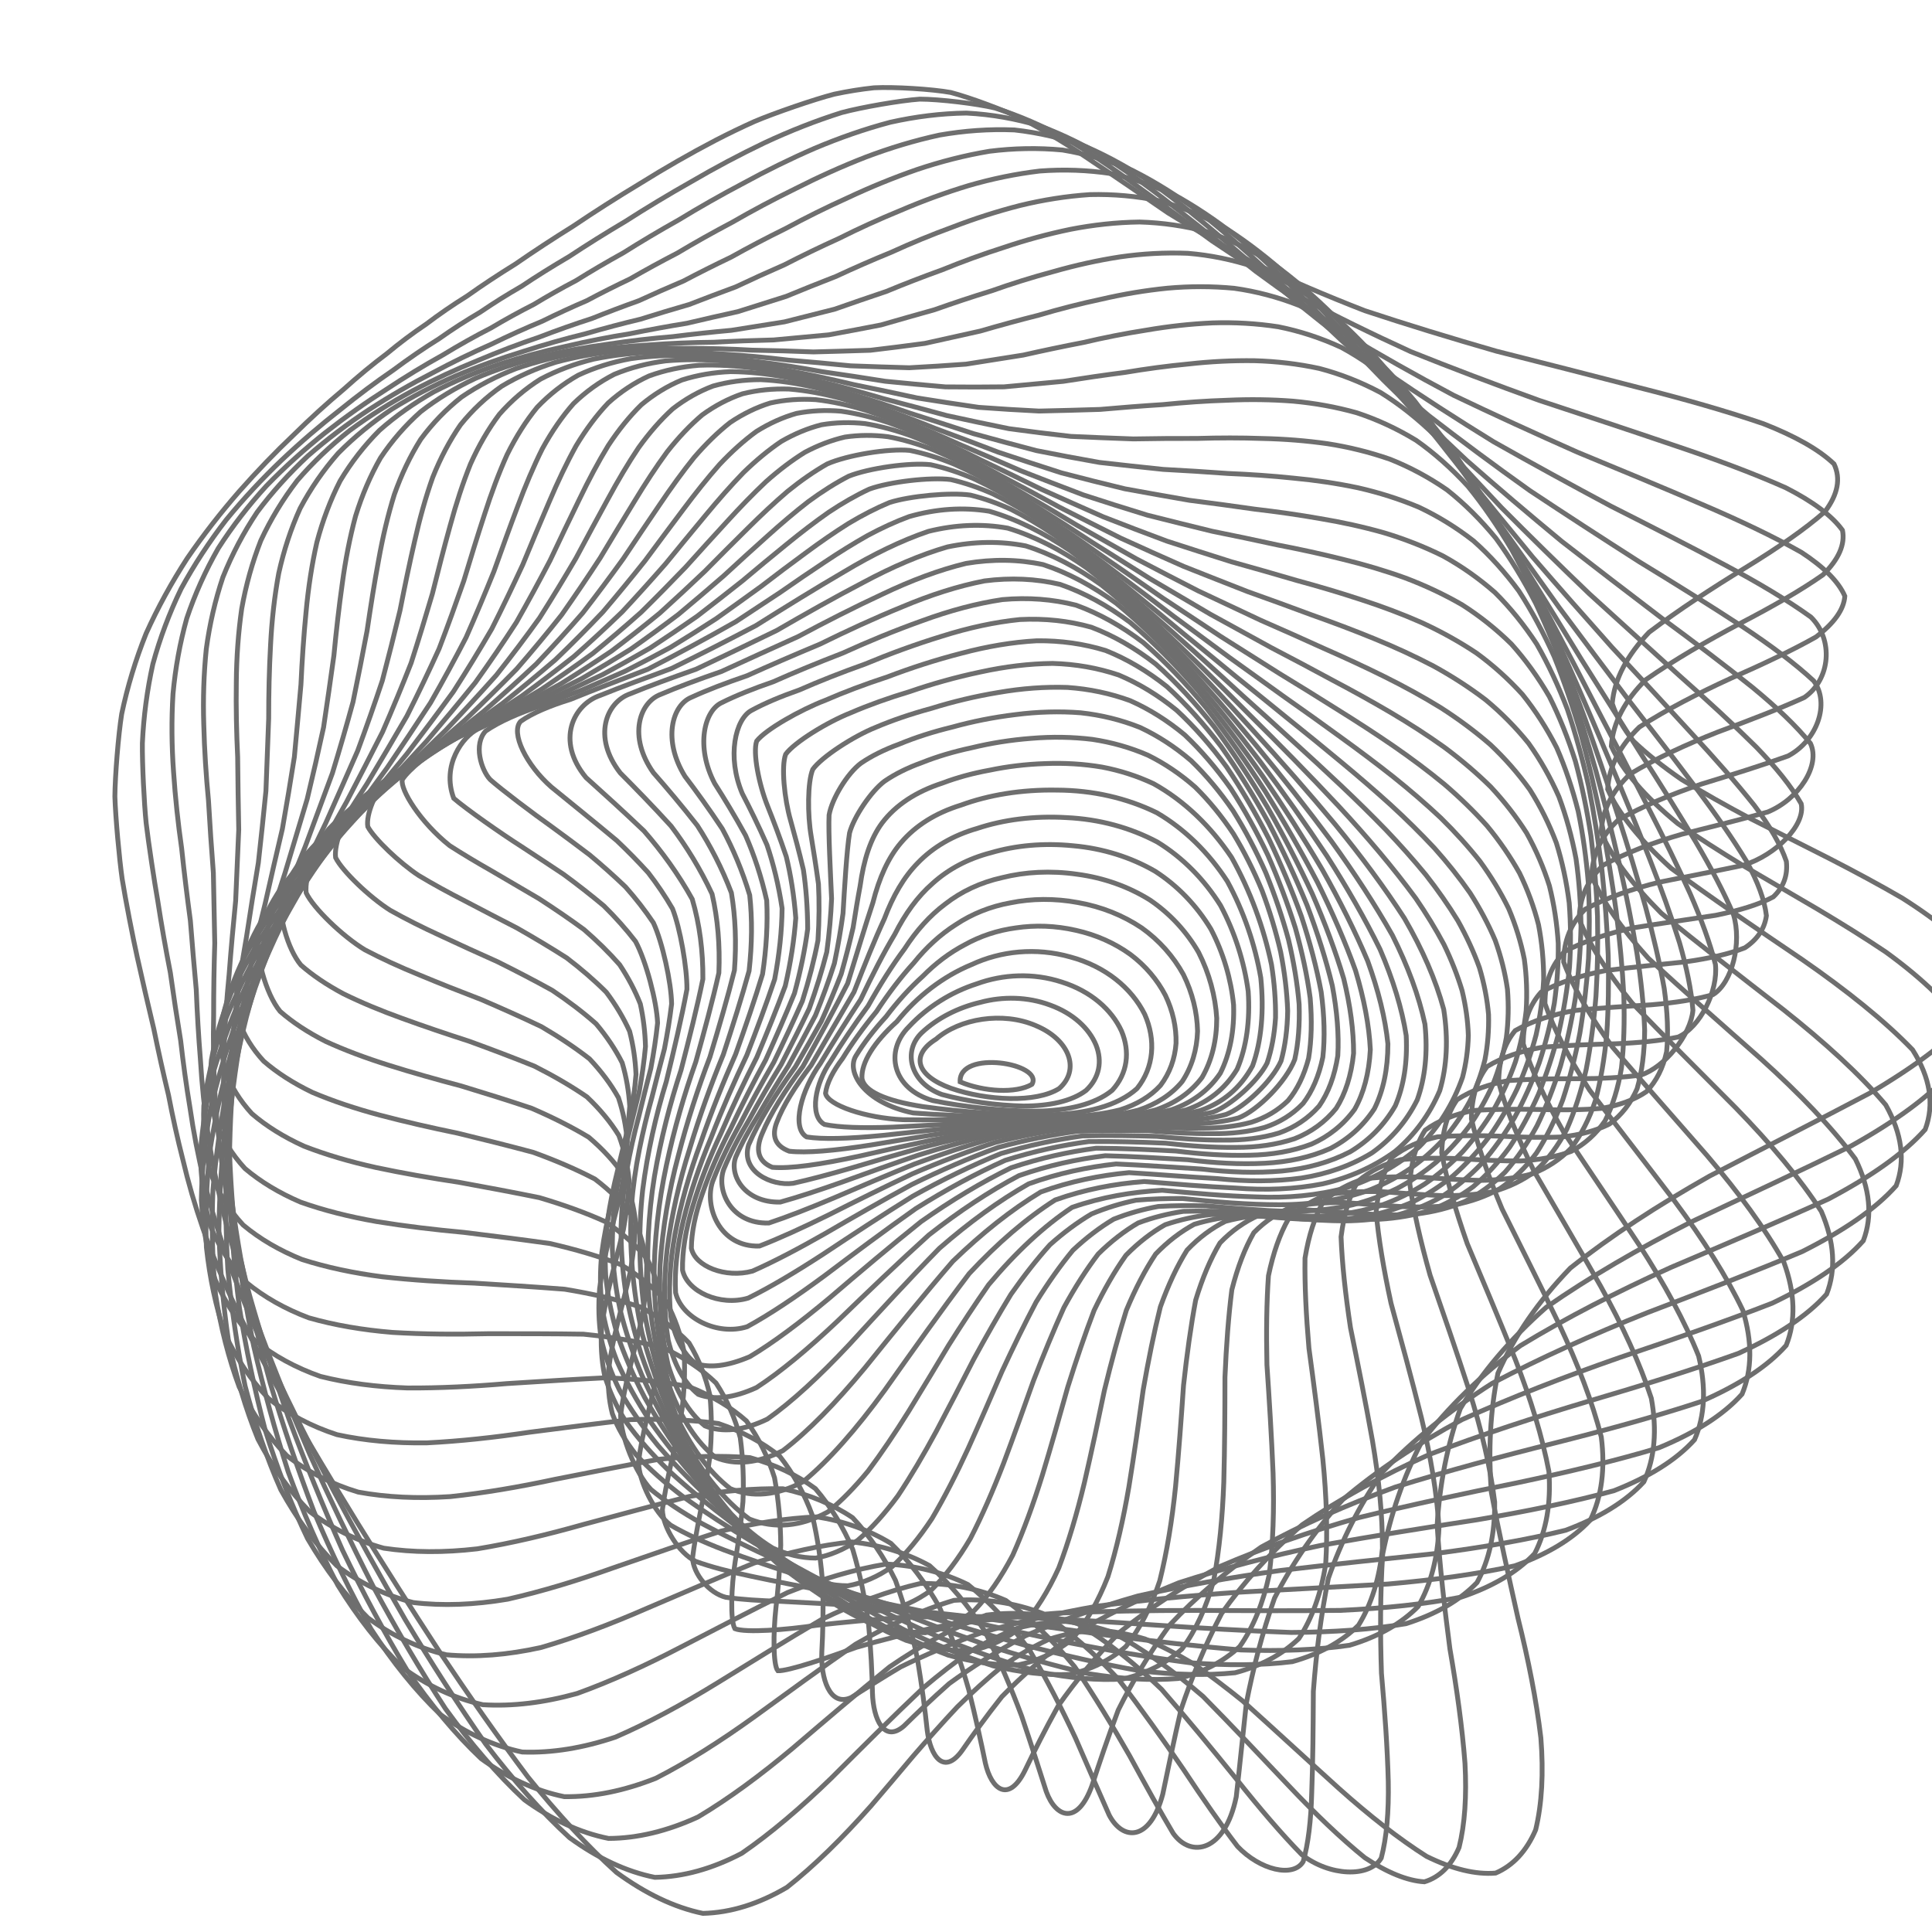 <svg xmlns="http://www.w3.org/2000/svg" version="1.1" xmlns:xlink="http://www.w3.org/1999/xlink" xmlns:svgjs="http://svgjs.dev/svgjs" viewBox="0 0 800 800" opacity="0.57"><defs><linearGradient x1="50%" y1="0%" x2="50%" y2="100%" id="ccchaos-grad"><stop stop-color="hsl(30, 100%, 50%)" stop-opacity="1" offset="0%"></stop><stop stop-color="hsl(271, 100%, 50%)" stop-opacity="1" offset="100%"></stop></linearGradient></defs><g stroke-width="2" stroke="url(#ccchaos-grad)" fill="none" stroke-linecap="round"><path d="M361.92 36.35C370.1 35.91 385.99 36.89 393.71 38.3 401.35 40.27 416.25 45.82 423.54 49.34 433.32 54.51 442.99 60.47 452.66 67.07 462.68 73.74 472.95 80.82 483.65 88.15 494.99 95.19 507.07 102.3 520.05 109.38 533.95 115.92 548.97 122.36 565.16 128.66 582.28 134.33 600.48 139.9 619.57 145.4 639.04 150.35 658.82 155.34 678.39 160.44 697.13 165.16 714.61 170.14 730.09 175.42 743.18 180.54 753.15 186.1 759.43 192.12 762.28 198.14 761.04 204.71 755.7 211.82 747.52 219.03 736.25 226.8 722.72 235.1 708.97 243.52 695.24 252.44 682.86 261.8 673.83 271.27 668.44 281.13 667.6 291.31 669.24 296.43 672.16 301.61 676.35 306.86 681.87 312.12 688.56 317.43 696.33 322.8 705.12 328.17 714.71 333.58 724.93 339.03 735.64 344.48 746.57 349.97 757.49 355.49 768.25 361.01 778.42 366.5 787.78 371.94 796.36 377.39 803.78 382.81 809.9 388.19 816.49 396.27 819.84 412.31 816.56 420.31 807.17 431.04 792.62 441.83 774.09 452.72 753.01 463.85 730.48 475.25 707.87 487 686.38 499.16 666.93 511.83 650.24 525.09 636.9 538.9 626.95 553.4 620.27 568.61 617 584.36 616.29 600.78 617.5 617.75 620.74 635 624.65 652.52 628.56 670.03 632.86 687.23 636.15 703.88 638.03 719.57 639.19 734.08 638.49 746.93 635.88 757.69 632.16 766.41 626.58 772.48 619.31 775.6 611.07 776.3 601.44 773.97 590.69 768.67 579.31 761.46 567.14 751.93 554.42 740.56 541.4 728.8 528.07 716.48 514.62 704.37 507.86 698.91 501.09 693.77 494.34 689.05 487.58 684.99 480.83 681.5 474.12 678.65 467.41 676.66 460.73 675.4 454.1 674.93 447.46 675.4 440.87 676.69 434.33 678.8 427.78 681.82 421.35 685.57 415.04 689.96 408.72 695.11 402.51 700.75 396.4 706.8 390.27 713.34 384.24 720.1 378.29 726.97 372.32 734.05 366.43 741.04 360.6 747.84 348.84 761.1 337.29 772.51 325.88 781.49 314.23 788.36 302.64 792 291.06 792.29 279.19 789.83 267.27 784.08 255.29 775.34 243.06 764.3 230.79 750.92 218.53 735.72 206.17 719.26 193.93 701.81 181.93 683.87 170.08 665.75 158.67 647.79 147.83 630.3 137.45 613.39 127.83 597.27 119.1 582.06 111.02 567.74 103.9 554.35 97.8 541.83 92.31 530.15 87.73 519.18 84.05 508.78 80.66 499 77.93 489.56 75.75 480.31 73.47 471.43 71.51 462.53 69.78 453.49 67.64 444.62 65.6 435.47 63.67 425.98 61.95 418.83 58.52 404.01 56.83 396.33 55.08 388.52 51.92 372.34 50.59 363.97 49.38 355.52 47.84 338.46 47.57 329.87 47.63 321.29 49.02 304.15 50.39 295.62 52.76 284.35 56.14 273.21 60.5 262.32 65.33 251.6 71.04 241.19 77.52 231.2 84.22 221.45 91.45 212.19 99.06 203.48 106.49 195.06 114.04 187.24 121.6 180.07 128.63 173.15 135.53 166.88 142.26 161.25 148.34 155.77 154.28 150.85 160.15 146.46 165.47 142.02 170.88 137.96 176.45 134.23 181.76 130.19 187.42 126.31 193.51 122.51 199.59 118.17 206.23 113.79 213.45 109.32 220.83 104.2 228.83 98.96 237.4 93.61 246.2 87.67 255.54 81.71 265.32 75.82 275.3 69.6 285.65 63.65 296.26 58.11 301.61 55.34 307.01 52.73 312.45 50.29 320.65 46.81 337.16 41.12 345.42 39 350.94 37.82 356.44 36.93 361.92 36.35" stroke-dasharray="0 0" transform="rotate(0, 400, 400)" opacity="0.05"></path><path d="M359.93 42.78C367.91 42.31 383.55 43.25 391.21 44.63 401.41 47.18 411.4 50.86 421.26 55.54 431.26 60.67 441.26 66.59 451.39 73.17 461.87 79.83 472.71 86.91 484.06 94.26 496.02 101.34 508.76 108.51 522.39 115.66 536.84 122.3 552.35 128.84 568.9 135.25 586.19 141.04 604.37 146.73 623.21 152.32 642.19 157.37 661.22 162.43 679.77 167.56 697.29 172.3 713.34 177.24 727.24 182.46 738.7 187.47 747.05 192.87 751.78 198.7 753.28 204.48 750.92 210.78 744.79 217.58 736.16 224.45 724.81 231.85 711.57 239.76 698.39 247.77 685.47 256.28 674.06 265.24 666.01 274.27 661.54 283.72 661.44 293.52 666.59 303.36 676.51 313.52 690.78 323.92 699.43 329.12 708.81 334.39 718.77 339.7 729.2 345.02 739.82 350.38 750.42 355.8 760.88 361.21 770.76 366.61 779.88 371.98 788.27 377.36 795.56 382.73 801.61 388.08 810.19 398.8 812.83 409.5 809.5 420.22 801.04 431.04 787.54 441.98 770.08 453.09 750 464.44 728.26 476.1 706.19 488.13 684.91 500.56 665.31 513.51 648.14 527.03 633.97 541.04 622.96 555.7 615.05 570.99 610.41 586.74 608.34 603.04 608.28 619.77 610.35 636.67 613.32 653.69 616.54 670.57 620.4 687.02 623.53 702.8 625.54 717.51 627.06 731 626.96 742.78 625.13 752.45 622.36 760.14 617.82 765.23 611.64 767.49 604.57 767.48 596.09 764.61 586.42 758.97 576.14 751.61 564.97 742.12 553.14 730.98 540.99 719.58 528.42 707.74 515.59 696.16 502.66 686.28 489.62 677.99 476.57 671.9 470.04 670.06 463.52 668.92 457.02 668.53 450.52 669.04 444.03 670.32 437.57 672.37 431.11 675.31 424.74 678.92 418.46 683.15 412.19 688.1 405.99 693.53 399.89 699.34 387.63 712.35 375.66 725.82 363.93 738.99 352.07 751.94 340.36 763.2 328.76 772.21 316.96 779.3 305.18 783.36 293.4 784.25 281.38 782.55 269.31 777.69 257.2 769.92 244.89 759.89 232.58 747.54 220.32 733.31 208.02 717.77 195.9 701.13 184.06 683.85 172.45 666.27 161.31 648.69 150.79 631.42 140.76 614.59 131.51 598.41 123.17 583.03 115.48 568.42 108.75 554.66 103.03 541.73 97.88 529.58 93.64 518.13 90.25 507.26 87.13 497 84.64 487.12 82.67 477.49 80.58 468.25 78.76 459.05 77.16 449.8 75.12 440.74 73.15 431.48 71.25 421.96 68.82 412.5 66.48 402.69 64.3 392.52 62.47 384.84 59.11 369 57.66 360.84 56.32 352.62 54.53 336.09 54.15 327.8 54.01 316.77 54.81 305.76 56.57 294.85 58.84 284.04 62.14 273.41 66.43 263.04 71.22 252.83 76.91 242.95 83.36 233.5 90.07 224.27 97.32 215.52 104.97 207.33 112.45 199.38 120.09 192.03 127.75 185.3 134.9 178.78 141.93 172.86 148.79 167.56 155 162.34 161.06 157.65 167.01 153.45 172.4 149.14 177.82 145.17 183.35 141.49 188.56 137.47 194.06 133.56 199.92 129.72 205.72 125.32 212.01 120.86 218.83 116.3 225.76 111.1 233.27 105.77 241.32 100.34 249.56 94.34 258.33 88.32 267.55 82.38 276.94 76.13 286.73 70.15 296.81 64.59 307 59.08 317.42 54.25 327.97 50.23 335.92 47.58 351.91 43.81 359.92 42.78" stroke-dasharray="0 0" transform="rotate(3.347, 400, 400)" opacity="0.07"></path><path d="M359.04 49.2C369.48 48.53 379.77 49.14 389.91 50.96 400.09 53.47 410.18 57.09 420.26 61.72 430.47 66.8 440.82 72.69 451.39 79.22 462.3 85.87 473.66 92.94 485.59 100.3 498.09 107.41 511.38 114.63 525.54 121.86 540.41 128.59 556.23 135.23 572.97 141.75 590.26 147.67 608.24 153.47 626.65 159.18 644.98 164.34 663.12 169.48 680.53 174.67 696.75 179.45 711.33 184.4 723.63 189.57 733.51 194.51 740.29 199.79 743.57 205.47 743.83 211.05 740.48 217.11 733.67 223.66 724.72 230.21 713.39 237.29 700.51 244.86 687.95 252.5 675.87 260.63 665.43 269.21 658.34 277.85 654.75 286.92 655.37 296.36 660.98 305.83 671.07 315.64 685.23 325.75 702.97 335.86 722.83 346.24 743.35 356.87 763.31 367.5 780.39 378.14 793.33 388.77 801.98 399.43 805.01 410.15 802.36 420.94 794.79 431.84 782.32 442.92 765.92 454.22 746.84 465.75 725.95 477.63 704.47 489.91 683.48 502.54 663.84 515.7 646.3 529.41 631.44 543.54 619.48 558.27 610.43 573.56 604.49 589.2 601.09 605.3 599.76 621.71 600.61 638.16 602.55 654.62 604.99 670.8 608.25 686.45 611.07 701.33 613.03 715.04 614.74 727.49 615.05 738.21 613.83 746.82 610.02 755.6 593.27 756.81 580.93 749.2 571.7 741.74 561.51 732.33 550.56 721.43 539.29 710.41 527.49 699.05 515.32 688.01 503.02 678.66 490.5 670.85 477.86 665.16 465.21 662.58 452.49 662.8 439.77 665.95 427.05 672.43 414.6 681.28 402.43 691.9 390.21 704.42 378.21 717.41 366.39 730.17 354.46 742.8 342.64 753.89 330.88 762.9 318.96 770.17 307.04 774.6 295.1 776.05 282.97 775.06 270.8 771.04 258.61 764.2 246.29 755.18 233.99 743.83 221.79 730.59 209.61 715.99 197.66 700.19 186.05 683.63 174.71 666.65 163.9 649.52 153.73 632.57 144.08 615.9 135.24 599.76 127.32 584.3 120.04 569.49 113.71 555.46 108.37 542.19 103.58 529.64 99.66 517.76 96.57 506.48 93.72 495.78 91.45 485.49 89.68 475.51 87.76 465.9 86.08 456.41 84.59 446.95 82.63 437.69 80.71 428.31 78.82 418.75 76.39 409.25 74 399.5 71.74 389.45 69.08 379.42 66.71 369.06 64.73 358.4 62.69 347.74 61.34 337.03 60.74 326.35 60.46 315.7 61.12 305.12 62.75 294.68 64.92 284.32 68.13 274.17 72.33 264.31 77.07 254.59 82.7 245.22 89.13 236.29 95.82 227.55 103.08 219.3 110.75 211.59 118.3 204.1 126.01 197.17 133.77 190.85 141.04 184.69 148.21 179.1 155.21 174.08 161.58 169.1 167.77 164.61 173.84 160.55 179.32 156.35 184.8 152.45 190.33 148.78 195.5 144.75 200.9 140.81 206.6 136.9 212.17 132.44 218.18 127.89 224.67 123.23 231.2 117.95 238.27 112.53 245.87 107.01 253.6 100.95 261.85 94.88 270.57 88.89 279.41 82.62 288.67 76.62 298.27 71.04 307.95 65.54 317.91 60.7 328.07 56.68 338.26 53.11 348.59 50.57 359.03 49.2" stroke-dasharray="0 0" transform="rotate(6.694, 400, 400)" opacity="0.09"></path><path d="M359.29 55.62C369.52 54.94 379.7 55.51 389.84 57.29 400.01 59.75 410.22 63.32 420.51 67.88 430.95 72.91 441.61 78.74 452.59 85.23 463.91 91.85 475.72 98.9 488.15 106.26 501.09 113.4 514.81 120.67 529.35 127.95 544.49 134.77 560.47 141.51 577.22 148.14 594.34 154.19 611.95 160.12 629.77 165.95 647.31 171.23 664.43 176.47 680.62 181.74 695.48 186.58 708.55 191.55 719.28 196.72 730.26 204.22 731.86 220.75 722.41 230 713.24 236.3 702.02 243.09 689.58 250.36 677.69 257.66 666.47 265.45 656.98 273.7 650.83 281.98 648.09 290.7 649.38 299.81 655.4 308.94 665.64 318.44 679.68 328.27 697.05 338.1 716.38 348.25 736.28 358.7 755.66 369.15 772.3 379.66 785.04 390.24 793.76 400.85 797.15 411.57 795.13 422.43 788.41 433.4 776.94 444.59 761.59 456.05 743.53 467.73 723.51 479.78 702.68 492.25 682.08 505.03 662.5 518.33 644.71 532.14 629.28 546.32 616.47 561.03 606.38 576.22 599.23 591.67 594.55 607.48 591.96 623.48 591.58 639.42 592.44 655.24 593.99 670.66 596.54 685.48 598.9 699.42 600.65 712.13 602.37 723.56 602.92 733.23 602.14 740.82 599.31 748.21 585.19 747.44 574.28 739.38 566.05 731.85 556.8 722.55 546.72 711.94 536.31 701.3 525.28 690.42 513.77 679.92 502.13 671.08 490.16 663.75 477.96 658.44 465.74 656.11 453.36 656.43 440.87 659.52 428.38 665.79 416.08 674.29 403.96 684.49 391.82 696.52 379.82 709.04 367.94 721.38 355.98 733.68 344.08 744.58 332.21 753.56 320.21 760.98 308.19 765.74 296.15 767.69 283.97 767.37 271.76 764.15 259.55 758.2 247.27 750.15 235.05 739.8 222.97 727.54 210.98 713.88 199.26 698.95 187.92 683.16 176.92 666.84 166.46 650.24 156.69 633.67 147.46 617.27 139.05 601.25 131.56 585.81 124.7 570.9 118.79 556.67 113.84 543.15 109.4 530.27 105.81 518.04 103.01 506.4 100.41 495.3 98.36 484.64 96.78 474.33 95.01 464.38 93.45 454.62 92.05 444.95 90.16 435.48 88.28 425.97 86.4 416.36 83.94 406.82 81.51 397.1 79.17 387.17 76.42 377.25 73.92 367.08 71.8 356.68 69.61 346.28 68.11 335.89 67.35 325.58 66.92 315.29 67.44 305.12 68.94 295.12 71 285.2 74.1 275.51 78.21 266.14 82.87 256.89 88.44 248.01 94.81 239.57 101.48 231.3 108.73 223.51 116.41 216.26 124.01 209.18 131.79 202.65 139.64 196.7 147.04 190.86 154.35 185.56 161.5 180.79 168.03 176.02 174.39 171.68 180.59 167.75 186.21 163.62 191.77 159.75 197.36 156.09 202.53 152.03 207.88 148.04 213.48 144.05 218.89 139.5 224.68 134.86 230.9 130.1 237.1 124.72 243.81 119.22 251.01 113.62 258.29 107.5 266.09 101.38 274.35 95.35 282.7 89.06 291.48 83.05 300.64 77.47 309.86 71.97 319.39 67.14 329.19 63.12 339.01 59.55 349.05 57.01 359.28 55.63" stroke-dasharray="0 0" transform="rotate(10.041, 400, 400)" opacity="0.11"></path><path d="M360.66 62.05C370.71 61.35 380.81 61.88 390.96 63.61 401.15 66.02 411.47 69.53 421.96 74.02 432.61 78.99 443.57 84.76 454.91 91.19 466.56 97.77 478.76 104.8 491.58 112.15 504.86 119.31 518.89 126.61 533.67 133.94 548.92 140.85 564.9 147.69 581.49 154.42 598.28 160.6 615.37 166.67 632.44 172.62 649.07 178.03 665.07 183.39 679.95 188.75 693.42 193.68 704.99 198.7 714.17 203.89 722.97 211.36 721.26 227.59 711.01 236.58 701.73 242.66 690.72 249.21 678.78 256.22 667.59 263.23 657.25 270.72 648.71 278.67 643.47 286.63 641.54 295.03 643.47 303.84 649.87 312.66 660.22 321.88 674.12 331.46 691.12 341.03 709.91 350.97 729.21 361.25 748.02 371.53 764.22 381.93 776.75 392.45 785.51 403.01 789.23 413.73 787.8 424.64 781.91 435.66 771.41 446.94 757.1 458.52 740.05 470.3 720.94 482.48 700.82 495.07 680.67 507.95 661.26 521.31 643.33 535.15 627.44 549.29 613.91 563.9 602.89 578.9 594.6 594.08 588.7 609.51 584.89 625.02 583.27 640.38 583.01 655.51 583.61 670.13 585.34 684.07 587.12 697.07 588.52 708.77 589.25 732.02 576.2 737.94 566.59 729.5 559.27 721.95 550.91 712.8 541.65 702.48 532.08 692.24 521.81 681.85 510.97 671.87 499.99 663.54 488.58 656.67 476.85 651.74 465.08 649.65 453.06 650.06 440.84 653.1 428.61 659.15 416.49 667.31 404.47 677.1 392.44 688.65 380.48 700.7 368.59 712.62 356.63 724.58 344.7 735.27 332.77 744.2 320.74 751.72 308.68 756.77 296.6 759.18 284.43 759.48 272.24 757.01 260.07 751.92 247.9 744.81 235.82 735.43 223.92 724.14 212.18 711.44 200.74 697.41 189.73 682.42 179.1 666.81 169.05 650.8 159.7 634.69 150.92 618.63 142.97 602.83 135.93 587.48 129.51 572.56 124.01 558.23 119.44 544.55 115.37 531.42 112.1 518.9 109.57 506.97 107.22 495.52 105.38 484.54 103.96 473.93 102.32 463.68 100.88 453.65 99.55 443.78 97.71 434.12 95.85 424.47 93.97 414.81 91.49 405.22 89.01 395.52 86.58 385.69 83.74 375.87 81.13 365.87 78.87 355.71 76.54 345.55 74.89 335.47 73.98 325.51 73.41 315.57 73.79 305.78 75.15 296.21 77.09 286.7 80.07 277.46 84.07 268.55 88.63 259.74 94.12 251.32 100.42 243.35 107.05 235.51 114.28 228.15 121.95 221.32 129.59 214.63 137.43 208.46 145.36 202.83 152.89 197.29 160.33 192.24 167.64 187.69 174.35 183.08 180.88 178.88 187.24 175.02 193.02 170.94 198.71 167.09 204.39 163.4 209.62 159.3 214.97 155.23 220.53 151.15 225.83 146.51 231.47 141.77 237.49 136.9 243.43 131.43 249.83 125.84 256.71 120.16 263.61 113.98 271 107.82 278.86 101.76 286.78 95.45 295.14 89.44 303.9 83.86 312.7 78.37 321.86 73.55 331.34 69.55 340.83 65.99 350.61 63.45 360.66 62.05" stroke-dasharray="0 0" transform="rotate(13.388, 400, 400)" opacity="0.13"></path><path d="M363.13 68.47C373.03 67.75 383.05 68.25 393.22 69.93 403.43 72.29 413.86 75.73 424.54 80.15 435.37 85.05 446.58 90.74 458.22 97.11 470.14 103.65 482.64 110.64 495.75 117.96 509.25 125.13 523.45 132.46 538.31 139.84 553.54 146.82 569.36 153.75 585.62 160.59 601.93 166.89 618.35 173.09 634.56 179.17 650.16 184.72 664.96 190.21 678.5 195.68 690.55 200.71 700.63 205.81 708.31 211.04 715.05 218.53 710.38 234.57 699.52 243.36 690.24 249.27 679.52 255.61 668.14 262.4 657.69 269.17 648.22 276.4 640.63 284.07 636.26 291.75 635.11 299.87 637.63 308.42 644.38 316.96 654.82 325.92 668.56 335.27 685.18 344.61 703.44 354.34 722.15 364.47 740.38 374.59 756.15 384.89 768.45 395.35 777.24 405.85 781.26 416.56 780.4 427.5 775.28 438.54 765.73 449.89 752.44 461.55 736.41 473.39 718.22 485.64 698.86 498.29 679.24 511.19 660.08 524.55 642.11 538.34 625.89 552.36 611.76 566.79 599.91 581.53 590.59 596.35 583.56 611.33 578.56 626.28 575.73 641 574.33 655.39 573.92 669.16 574.76 682.22 575.84 694.25 576.77 704.95 577.42 725.37 566.46 728.32 557.98 719.59 551.48 712.05 543.93 703.08 535.45 693.08 526.67 683.25 517.13 673.34 506.95 663.88 496.62 656.05 485.78 649.62 474.53 645.05 463.23 643.19 451.59 643.7 439.67 646.67 427.74 652.52 415.83 660.35 403.95 669.72 392.06 680.8 380.19 692.39 368.33 703.89 356.43 715.5 344.51 725.96 332.57 734.82 320.57 742.41 308.53 747.71 296.47 750.54 284.37 751.4 272.27 749.64 260.22 745.36 248.22 739.15 236.35 730.73 224.69 720.39 213.25 708.65 202.15 695.52 191.52 681.37 181.3 666.52 171.69 651.15 162.81 635.57 154.5 619.92 147.02 604.42 140.44 589.26 134.46 574.42 129.38 560.08 125.21 546.31 121.48 533.01 118.52 520.28 116.26 508.12 114.14 496.39 112.49 485.13 111.22 474.27 109.71 463.74 108.35 453.49 107.08 443.44 105.28 433.58 103.43 423.82 101.53 414.09 99.02 404.45 96.48 394.77 93.98 385.02 91.05 375.29 88.32 365.45 85.93 355.52 83.48 345.58 81.69 335.78 80.64 326.15 79.92 316.53 80.16 307.11 81.38 297.95 83.18 288.83 86.03 280 89.91 271.53 94.36 263.14 99.75 255.15 105.96 247.61 112.53 240.18 119.72 233.22 127.37 226.77 135.03 220.42 142.92 214.57 150.91 209.24 158.56 203.94 166.14 199.11 173.6 194.73 180.49 190.27 187.21 186.15 193.76 182.35 199.71 178.3 205.57 174.43 211.37 170.69 216.7 166.53 222.11 162.38 227.67 158.2 232.94 153.45 238.48 148.6 244.36 143.62 250.11 138.07 256.28 132.39 262.89 126.63 269.47 120.4 276.53 114.2 284.06 108.11 291.6 101.8 299.59 95.79 308.01 90.21 316.44 84.75 325.28 79.96 334.48 75.96 343.67 72.42 353.23 69.89 363.12 68.47" stroke-dasharray="0 0" transform="rotate(16.735, 400, 400)" opacity="0.15"></path><path d="M366.62 74.9C376.38 74.16 386.36 74.63 396.54 76.25 406.78 78.55 417.3 81.92 428.13 86.26 439.11 91.08 450.51 96.7 462.38 102.99 474.5 109.47 487.19 116.41 500.48 123.7 514.08 130.87 528.31 138.21 543.12 145.62 558.17 152.67 573.68 159.69 589.47 166.62 605.16 173.05 620.78 179.37 636.01 185.59 650.52 191.28 664.06 196.91 676.22 202.5 686.85 207.65 695.49 212.84 701.73 218.14 706.55 225.69 699.29 241.65 688 250.29 678.8 256.06 668.45 262.25 657.67 268.85 647.99 275.41 639.4 282.42 632.73 289.87 629.21 297.29 628.8 305.17 631.87 313.48 638.92 321.77 649.43 330.5 662.99 339.65 679.22 348.78 696.96 358.33 715.08 368.31 732.75 378.29 748.09 388.48 760.16 398.88 768.95 409.31 773.24 420 772.91 430.94 768.54 441.99 759.9 453.35 747.6 465.05 732.59 476.91 715.34 489.17 696.77 501.82 677.75 514.68 658.93 527.96 641.03 541.62 624.59 555.46 609.98 569.62 597.43 584.01 587.18 598.41 579.09 612.88 572.98 627.21 568.97 641.23 566.44 654.83 565 667.74 564.88 679.89 565.18 690.96 565.52 700.67 565.67 718.39 556.12 718.61 548.6 709.66 542.82 702.17 536 693.41 528.24 683.74 520.19 674.32 511.34 664.9 501.79 655.96 492.1 648.6 481.82 642.61 471.06 638.39 460.24 636.74 449.01 637.33 437.4 640.25 425.8 645.88 414.13 653.4 402.43 662.37 390.73 672.99 378.98 684.12 367.2 695.2 355.41 706.46 343.56 716.68 331.67 725.43 319.76 733.06 307.8 738.57 295.83 741.76 283.87 743.15 271.92 742.04 260.05 738.54 248.28 733.19 236.68 725.68 225.34 716.29 214.25 705.5 203.54 693.29 193.34 679.98 183.57 665.92 174.43 651.25 166.04 636.26 158.22 621.1 151.22 605.98 145.11 591.08 139.58 576.4 134.92 562.14 131.13 548.36 127.74 534.98 125.08 522.12 123.08 509.79 121.16 497.85 119.69 486.37 118.56 475.3 117.15 464.54 115.86 454.08 114.64 443.87 112.86 433.86 111.01 423.98 109.08 414.2 106.54 404.51 103.94 394.84 101.36 385.16 98.34 375.52 95.51 365.83 93 356.1 90.43 346.37 88.5 336.83 87.31 327.51 86.46 318.2 86.55 309.12 87.62 300.33 89.28 291.58 92 283.14 95.73 275.08 100.07 267.08 105.34 259.48 111.44 252.34 117.93 245.27 125.05 238.67 132.67 232.56 140.33 226.52 148.25 220.95 156.3 215.88 164.05 210.79 171.76 206.14 179.37 201.9 186.45 197.54 193.36 193.49 200.09 189.71 206.25 185.65 212.28 181.75 218.24 177.95 223.71 173.71 229.22 169.46 234.84 165.16 240.12 160.32 245.64 155.35 251.44 150.26 257.06 144.62 263.07 138.86 269.48 133.03 275.82 126.75 282.61 120.52 289.86 114.41 297.09 108.1 304.78 102.1 312.9 96.54 321.02 91.11 329.57 86.34 338.54 82.37 347.49 78.85 356.84 76.32 366.61 74.9" stroke-dasharray="0 0" transform="rotate(20.082, 400, 400)" opacity="0.17"></path><path d="M371.03 81.32C380.69 80.57 390.61 81 400.81 82.57 411.05 84.8 421.64 88.1 432.59 92.35 443.67 97.08 455.21 102.62 467.22 108.82 479.46 115.24 492.24 122.12 505.58 129.37 519.17 136.53 533.31 143.87 547.91 151.3 562.65 158.41 577.71 165.5 592.88 172.52 607.84 179.07 622.56 185.52 636.72 191.86 650.06 197.7 662.31 203.47 673.08 209.2 682.33 214.47 689.56 219.78 694.45 225.17 697.34 230.21 697.66 235.42 695.34 240.84 691.21 246.03 684.8 251.52 676.45 257.33 667.43 263.01 657.51 269.07 647.39 275.53 638.49 281.92 630.78 288.74 625.01 296 622.31 303.22 622.59 310.88 626.17 318.98 633.5 327.06 644.05 335.58 657.42 344.53 673.26 353.47 690.47 362.86 708.01 372.7 725.12 382.54 740.03 392.63 751.87 402.95 760.64 413.31 765.18 423.96 765.34 434.88 761.68 445.9 753.92 457.25 742.6 468.93 728.59 480.77 712.3 492.98 694.55 505.57 676.18 518.32 657.79 531.45 640.06 544.91 623.51 558.48 608.53 572.31 595.39 586.28 584.34 600.2 575.29 614.08 568.13 627.74 562.99 641.03 559.34 653.81 556.86 665.84 555.75 677.07 555.2 687.19 554.86 695.92 554.12 711.07 545.35 708.81 538.62 699.7 533.45 692.31 527.26 683.77 520.14 674.45 512.76 665.46 504.55 656.52 495.6 648.08 486.51 641.2 476.79 635.62 466.51 631.73 456.17 630.29 445.36 630.97 434.1 633.82 422.85 639.26 411.45 646.46 399.97 655.04 388.49 665.21 376.92 675.88 365.27 686.55 353.63 697.44 341.91 707.4 330.14 716.02 318.38 723.67 306.57 729.34 294.75 732.86 282.99 734.72 271.26 734.22 259.64 731.44 248.17 726.92 236.9 720.3 225.92 711.82 215.24 701.97 204.97 690.68 195.23 678.24 185.95 665 177.32 651.06 169.44 636.71 162.12 622.11 155.61 607.43 149.98 592.87 144.89 578.44 140.64 564.33 137.22 550.63 134.16 537.25 131.78 524.34 130.02 511.91 128.31 499.83 126.98 488.18 125.97 476.96 124.65 466.01 123.42 455.39 122.21 445.05 120.44 434.89 118.58 424.92 116.62 415.09 114.03 405.36 111.38 395.7 108.72 386.11 105.62 376.53 102.7 366.98 100.07 357.44 97.38 347.91 95.33 338.62 94 329.58 93.01 320.55 92.96 311.8 93.89 303.36 95.4 294.94 97.97 286.87 101.55 279.18 105.74 271.53 110.88 264.3 116.86 257.51 123.25 250.78 130.3 244.5 137.86 238.69 145.49 232.92 153.42 227.6 161.52 222.73 169.36 217.82 177.19 213.31 184.93 209.18 192.19 204.88 199.29 200.87 206.22 197.09 212.6 193 218.83 189.04 224.97 185.16 230.62 180.83 236.27 176.47 241.98 172.05 247.34 167.09 252.88 162.02 258.66 156.82 264.22 151.08 270.13 145.24 276.4 139.35 282.57 133.04 289.16 126.77 296.19 120.65 303.17 114.35 310.61 108.38 318.5 102.84 326.36 97.45 334.67 92.71 343.43 88.76 352.17 85.27 361.37 82.75 371.02 81.32" stroke-dasharray="0 0" transform="rotate(23.429, 400, 400)" opacity="0.19"></path><path d="M376.25 87.75C385.81 86.98 395.68 87.37 405.88 88.89 416.12 91.06 426.75 94.27 437.76 98.43 448.9 103.07 460.5 108.51 472.57 114.62 484.83 120.96 497.61 127.78 510.88 134.97 524.33 142.1 538.24 149.43 552.51 156.87 566.81 164.02 581.28 171.17 595.73 178.27 609.85 184.94 623.58 191.51 636.6 197.97 648.74 203.97 659.68 209.88 669.08 215.74 676.98 221.16 682.87 226.59 686.5 232.08 688.27 237.22 687.63 242.5 684.55 247.96 679.92 253.17 673.26 258.65 664.93 264.42 656.17 270.04 646.75 276.01 637.31 282.37 629.21 288.63 622.38 295.3 617.48 302.4 615.56 309.44 616.49 316.92 620.54 324.84 628.11 332.73 638.67 341.07 651.84 349.86 667.28 358.63 683.97 367.86 700.94 377.57 717.5 387.28 731.99 397.26 743.58 407.5 752.32 417.77 757.07 428.35 757.69 439.22 754.71 450.18 747.78 461.48 737.41 473.11 724.4 484.86 709.06 496.98 692.18 509.43 674.51 522.02 656.61 534.93 639.14 548.11 622.6 561.35 607.37 574.78 593.77 588.26 582.01 601.63 572.11 614.89 563.99 627.83 557.78 640.36 553.07 652.3 549.56 663.43 547.44 673.75 546 682.93 544.91 690.72 542.92 703.43 534.34 698.94 528.21 689.75 523.53 682.48 517.88 674.19 511.32 665.24 504.53 656.67 496.91 648.21 488.52 640.27 480 633.84 470.8 628.67 460.99 625.1 451.14 623.86 440.74 624.6 429.86 627.4 418.97 632.63 407.88 639.53 396.65 647.73 385.43 657.46 374.08 667.68 362.62 677.93 351.19 688.45 339.66 698.15 328.06 706.62 316.51 714.25 304.91 720.05 293.32 723.85 281.81 726.13 270.37 726.2 259.07 724.1 247.96 720.35 237.07 714.58 226.51 706.99 216.28 698.07 206.49 687.68 197.26 676.12 188.49 663.72 180.38 650.55 173.02 636.88 166.22 622.88 160.21 608.71 155.05 594.57 150.4 580.47 146.55 566.59 143.49 553.05 140.74 539.75 138.63 526.85 137.09 514.4 135.55 502.24 134.36 490.5 133.45 479.17 132.19 468.09 131 457.35 129.8 446.91 128.03 436.64 126.15 426.6 124.14 416.74 121.51 406.98 118.8 397.34 116.06 387.81 112.89 378.31 109.87 368.88 107.14 359.53 104.35 350.18 102.17 341.11 100.71 332.34 99.59 323.57 99.4 315.11 100.17 306.99 101.54 298.89 103.94 291.14 107.37 283.79 111.41 276.47 116.39 269.56 122.23 263.09 128.5 256.65 135.45 250.65 142.93 245.11 150.53 239.57 158.45 234.45 166.56 229.76 174.47 224.99 182.4 220.59 190.27 216.52 197.7 212.26 204.99 208.25 212.11 204.44 218.71 200.31 225.16 196.28 231.5 192.29 237.35 187.86 243.17 183.39 249.02 178.85 254.49 173.77 260.11 168.58 265.92 163.28 271.49 157.46 277.35 151.55 283.55 145.59 289.6 139.25 296.06 132.97 302.93 126.84 309.73 120.57 316.97 114.61 324.68 109.11 332.33 103.76 340.46 99.06 349.05 95.15 357.62 91.68 366.68 89.18 376.24 87.75" stroke-dasharray="0 0" transform="rotate(26.776, 400, 400)" opacity="0.21"></path><path d="M382.12 94.17C391.59 93.39 401.42 93.75 411.59 95.2 421.81 97.3 432.43 100.43 443.46 104.49 454.59 109.04 466.19 114.37 478.23 120.38 490.42 126.63 503.09 133.37 516.17 140.49 529.38 147.58 542.94 154.89 556.74 162.33 570.49 169.52 584.27 176.72 597.89 183.89 611.08 190.65 623.75 197.33 635.6 203.92 646.51 210.06 656.16 216.12 664.21 222.11 673.13 230.47 677.93 246.79 673.5 255 668.47 260.26 661.68 265.76 653.46 271.52 645.04 277.11 636.16 283.03 627.44 289.31 620.14 295.48 614.17 302.04 610.12 309 608.95 315.9 610.5 323.24 614.98 331 622.75 338.73 633.3 346.91 646.25 355.55 661.3 364.16 677.47 373.25 693.87 382.82 709.89 392.4 723.95 402.27 735.28 412.41 743.98 422.59 748.93 433.08 749.97 443.87 747.62 454.74 741.5 465.94 732.05 477.46 720.01 489.08 705.64 501.04 689.64 513.31 672.72 525.66 655.38 538.3 638.26 551.14 621.82 563.99 606.47 576.95 592.5 589.89 580.17 602.67 569.52 615.24 560.54 627.44 553.35 639.18 547.61 650.27 543.1 660.5 539.97 669.91 537.61 678.17 535.72 685.06 532.22 695.48 523.26 689.01 517.55 679.79 513.25 672.68 508.04 664.67 501.95 656.09 495.67 647.95 488.57 639.96 480.69 632.51 472.69 626.52 463.99 621.74 454.65 618.48 445.26 617.43 435.29 618.24 424.78 620.98 414.28 626.01 403.52 632.61 392.58 640.44 381.66 649.73 370.57 659.52 359.36 669.35 348.18 679.5 336.89 688.91 325.53 697.22 314.25 704.79 302.92 710.69 291.62 714.73 280.44 717.39 269.35 717.97 258.42 716.5 247.71 713.49 237.26 708.53 227.18 701.8 217.44 693.77 208.16 684.28 199.46 673.6 191.23 662.05 183.66 649.68 176.84 636.73 170.55 623.39 165.03 609.78 160.34 596.11 156.12 582.4 152.66 568.83 149.94 555.52 147.48 542.38 145.62 529.58 144.28 517.17 142.9 505.01 141.83 493.24 140.98 481.86 139.78 470.7 138.61 459.88 137.41 449.38 135.62 439.04 133.7 428.95 131.65 419.08 128.97 409.31 126.2 399.69 123.39 390.24 120.14 380.81 117.04 371.51 114.21 362.32 111.32 353.14 109.03 344.28 107.45 335.76 106.2 327.23 105.87 319.04 106.49 311.21 107.69 303.39 109.93 295.94 113.19 288.9 117.06 281.86 121.88 275.24 127.56 269.05 133.69 262.87 140.51 257.12 147.89 251.79 155.43 246.44 163.32 241.49 171.43 236.93 179.39 232.27 187.4 227.94 195.38 223.9 202.97 219.66 210.43 215.63 217.75 211.77 224.57 207.57 231.24 203.45 237.79 199.35 243.86 194.81 249.88 190.21 255.9 185.54 261.53 180.35 267.27 175.05 273.16 169.64 278.78 163.74 284.66 157.77 290.83 151.76 296.84 145.39 303.22 139.1 309.99 132.98 316.66 126.73 323.77 120.81 331.33 115.35 338.83 110.05 346.8 105.4 355.27 101.52 363.69 98.09 372.64 95.61 382.11 94.17" stroke-dasharray="0 0" transform="rotate(30.122, 400, 400)" opacity="0.22"></path><path d="M388.49 100.6C397.88 99.8 407.64 100.12 417.77 101.52 427.94 103.55 438.52 106.59 449.49 110.54 460.57 114.99 472.08 120.21 484 126.11 496.04 132.26 508.49 138.91 521.28 145.95 534.13 152.99 547.23 160.26 560.46 167.69 573.55 174.89 586.55 182.13 599.25 189.35 611.46 196.2 623.03 202.99 633.68 209.69 643.36 215.97 651.73 222.17 658.49 228.3 665.6 236.88 667.52 253.58 662.22 261.91 656.92 267.25 650.09 272.79 642.08 278.57 634.06 284.17 625.78 290.07 617.8 296.29 611.31 302.4 606.18 308.88 602.95 315.74 602.49 322.54 604.6 329.74 609.48 337.38 617.43 344.97 627.94 353.01 640.65 361.51 655.3 369.98 670.96 378.93 686.8 388.38 702.28 397.83 715.92 407.58 726.99 417.61 735.62 427.67 740.74 438.05 742.17 448.72 740.42 459.46 735.07 470.53 726.51 481.89 715.44 493.34 702.02 505.09 686.91 517.1 670.78 529.17 654.07 541.47 637.37 553.91 621.14 566.31 605.76 578.76 591.56 591.11 578.77 603.25 567.49 615.11 557.75 626.53 549.65 637.46 542.96 647.7 537.49 657.03 533.37 665.57 530.09 672.93 527.38 678.94 522.12 687.24 512.3 679.03 506.83 669.86 502.8 662.92 497.92 655.2 492.22 647.01 486.37 639.3 479.71 631.78 472.29 624.8 464.76 619.25 456.52 614.85 447.63 611.88 438.68 611 429.13 611.88 419.02 614.55 408.91 619.4 398.51 625.7 387.89 633.17 377.3 642.04 366.52 651.39 355.59 660.81 344.72 670.58 333.73 679.7 322.67 687.83 311.7 695.32 300.71 701.28 289.76 705.52 278.96 708.51 268.27 709.56 257.77 708.67 247.53 706.34 237.56 702.15 227.98 696.24 218.77 689.09 210.04 680.48 201.89 670.66 194.21 659.98 187.19 648.42 180.91 636.22 175.13 623.57 170.11 610.58 165.87 597.43 162.06 584.19 158.96 571 156.57 557.98 154.39 545.07 152.75 532.44 151.58 520.15 150.34 508.06 149.36 496.31 148.58 484.94 147.41 473.76 146.24 462.91 145.02 452.39 143.21 442.02 141.25 431.91 139.14 422.05 136.41 412.28 133.57 402.71 130.69 393.33 127.38 383.98 124.2 374.79 121.28 365.77 118.3 356.75 115.91 348.08 114.21 339.78 112.83 331.48 112.36 323.53 112.83 315.97 113.87 308.4 115.94 301.22 119.01 294.45 122.71 287.67 127.35 281.3 132.85 275.35 138.82 269.39 145.5 263.83 152.76 258.69 160.21 253.49 168.04 248.67 176.13 244.21 184.11 239.62 192.18 235.33 200.25 231.3 207.97 227.04 215.6 222.97 223.1 219.03 230.14 214.75 237.03 210.52 243.8 206.3 250.1 201.64 256.34 196.92 262.55 192.12 268.37 186.82 274.26 181.41 280.27 175.9 286 169.93 291.94 163.89 298.14 157.84 304.15 151.46 310.51 145.17 317.22 139.06 323.83 132.85 330.85 126.98 338.31 121.56 345.7 116.32 353.57 111.72 361.92 107.88 370.24 104.49 379.09 102.03 388.48 100.6" stroke-dasharray="0 0" transform="rotate(33.469, 400, 400)" opacity="0.24"></path><path d="M395.18 107.02C404.49 106.21 414.17 106.5 424.22 107.83 434.31 109.79 444.8 112.74 455.67 116.59 466.62 120.92 477.98 126.03 489.7 131.8 501.49 137.84 513.62 144.39 526.02 151.34 538.41 158.31 550.96 165.54 563.52 172.93 575.86 180.14 588.01 187.4 599.73 194.66 610.91 201.59 621.35 208.47 630.8 215.27 639.27 221.67 646.41 228.01 651.95 234.28 657.38 243.08 656.76 260.17 650.79 268.66 645.33 274.09 638.56 279.7 630.84 285.52 623.27 291.15 615.62 297.05 608.4 303.25 602.71 309.33 598.4 315.75 595.96 322.54 596.16 329.25 598.81 336.36 604.04 343.89 612.12 351.37 622.58 359.28 635.05 367.66 649.29 376 664.44 384.82 679.73 394.14 694.69 403.46 707.89 413.08 718.71 422.98 727.25 432.91 732.51 443.15 734.31 453.67 733.11 464.25 728.5 475.14 720.79 486.3 710.65 497.53 698.19 509.02 683.99 520.73 668.68 532.46 652.64 544.36 636.43 556.34 620.5 568.25 605.21 580.13 590.88 591.85 577.76 603.32 565.96 614.45 555.57 625.07 546.67 635.19 539.11 644.58 532.74 653.04 525.58 663.96 516.06 677.9 512.49 680.32 509.45 679.55 501.64 669.03 496.26 659.95 492.38 653.22 487.74 645.81 482.34 638.01 476.82 630.73 470.53 623.67 463.51 617.16 456.4 612.02 448.58 607.98 440.11 605.3 431.58 604.59 422.45 605.51 412.73 608.13 403.01 612.78 392.99 618.81 382.72 625.92 372.49 634.38 362.05 643.3 351.46 652.32 340.93 661.71 330.29 670.53 319.59 678.45 308.99 685.84 298.39 691.82 287.84 696.23 277.47 699.51 267.24 700.97 257.22 700.61 247.47 698.92 238.03 695.45 229 690.33 220.33 684.01 212.17 676.27 204.59 667.31 197.47 657.48 191 646.74 185.26 635.31 179.98 623.39 175.44 611.05 171.64 598.49 168.22 585.76 165.47 573 163.38 560.35 161.45 547.75 160.01 535.35 159 523.25 157.87 511.29 156.97 499.64 156.22 488.33 155.06 477.19 153.89 466.36 152.64 455.86 150.79 445.49 148.78 435.4 146.61 425.58 143.83 415.83 140.92 406.31 137.98 397.02 134.6 387.76 131.35 378.69 128.35 369.81 125.28 360.94 122.8 352.46 120.99 344.36 119.49 336.26 118.88 328.54 119.2 321.21 120.08 313.87 121.97 306.92 124.85 300.38 128.35 293.82 132.8 287.67 138.11 281.92 143.91 276.14 150.42 270.75 157.53 265.76 164.87 260.68 172.62 255.95 180.66 251.55 188.64 247 196.74 242.71 204.87 238.67 212.71 234.37 220.48 230.23 228.14 226.2 235.38 221.83 242.49 217.48 249.48 213.13 256.02 208.35 262.48 203.5 268.9 198.57 274.93 193.16 281 187.65 287.17 182.05 293.03 176.01 299.08 169.93 305.35 163.84 311.43 157.46 317.8 151.18 324.51 145.1 331.09 138.93 338.07 133.11 345.47 127.74 352.8 122.57 360.58 118.03 368.86 114.24 377.09 110.89 385.85 108.46 395.17 107.02" stroke-dasharray="0 0" transform="rotate(36.816, 400, 400)" opacity="0.26"></path><path d="M402 113.44C411.22 112.63 420.81 112.88 430.75 114.15 440.73 116.03 451.08 118.88 461.79 122.62 472.55 126.83 483.67 131.82 495.1 137.46 506.57 143.38 518.31 149.82 530.22 156.67 542.07 163.56 553.97 170.72 565.78 178.07 577.32 185.26 588.55 192.53 599.26 199.82 609.38 206.81 618.69 213.76 626.95 220.65 634.25 227.18 640.21 233.64 644.61 240.03 647.79 246.05 649.24 252.05 648.87 258.04 647.32 263.7 644.07 269.41 639.23 275.22 633.71 280.75 627.1 286.44 619.73 292.32 612.68 298 605.69 303.93 599.24 310.13 594.34 316.2 590.83 322.59 589.14 329.33 589.97 335.98 593.1 343.02 598.65 350.45 606.85 357.83 617.22 365.64 629.43 373.9 643.27 382.12 657.92 390.82 672.66 400 687.09 409.18 699.88 418.66 710.43 428.41 718.88 438.19 724.25 448.27 726.37 458.61 725.7 469 721.78 479.67 714.9 490.59 705.67 501.54 694.15 512.72 680.86 524.08 666.39 535.42 651.07 546.88 635.43 558.36 619.88 569.73 604.77 581.01 590.43 592.06 577.08 602.84 564.89 613.22 553.95 623.04 544.36 632.35 536.01 640.89 528.82 648.5 520.33 658.18 508.38 669.89 503.84 671.43 500.04 670.03 491.43 659.01 485.99 650.07 482.17 643.57 477.67 636.48 472.48 629.08 467.21 622.23 461.23 615.63 454.55 609.56 447.79 604.83 440.36 601.14 432.27 598.73 424.14 598.18 415.41 599.15 406.09 601.7 396.77 606.18 387.13 611.92 377.25 618.69 367.4 626.74 357.33 635.24 347.12 643.86 336.97 652.87 326.72 661.38 316.42 669.08 306.24 676.34 296.07 682.32 285.99 686.85 276.09 690.37 266.35 692.21 256.86 692.33 247.64 691.24 238.75 688.44 230.29 684.06 222.19 678.55 214.6 671.64 207.61 663.52 201.05 654.54 195.13 644.62 189.92 633.97 185.13 622.8 181.04 611.15 177.66 599.21 174.61 587.05 172.19 574.79 170.37 562.56 168.66 550.32 167.4 538.23 166.52 526.36 165.48 514.6 164.63 503.11 163.9 491.93 162.74 480.88 161.54 470.13 160.25 459.69 158.35 449.37 156.29 439.32 154.06 429.56 151.22 419.87 148.26 410.43 145.24 401.23 141.81 392.06 138.49 383.11 135.42 374.38 132.28 365.66 129.7 357.34 127.79 349.44 126.18 341.51 125.44 333.99 125.6 326.87 126.31 319.73 128.02 312.99 130.71 306.65 134.01 300.28 138.25 294.31 143.35 288.73 148.95 283.1 155.28 277.84 162.22 272.95 169.43 267.95 177.07 263.28 185.02 258.91 192.97 254.38 201.08 250.08 209.25 245.98 217.18 241.63 225.07 237.4 232.87 233.27 240.3 228.79 247.61 224.32 254.8 219.84 261.58 214.93 268.27 209.95 274.9 204.89 281.16 199.38 287.44 193.77 293.77 188.08 299.81 182 306 175.87 312.38 169.76 318.54 163.39 324.98 157.13 331.72 151.07 338.33 144.96 345.3 139.2 352.67 133.9 359.96 128.8 367.7 124.32 375.91 120.58 384.08 117.29 392.76 114.88 401.99 113.45" stroke-dasharray="0 0" transform="rotate(40.163, 400, 400)" opacity="0.28"></path><path d="M408.76 119.87C417.89 119.04 427.37 119.26 437.16 120.47 446.99 122.27 457.16 125.02 467.64 128.64 478.16 132.74 488.98 137.59 500.05 143.1 511.12 148.89 522.37 155.2 533.72 161.93 544.95 168.73 556.14 175.81 567.14 183.1 577.82 190.26 588.1 197.52 597.77 204.82 606.84 211.85 615.03 218.86 622.14 225.83 628.33 232.46 633.18 239.03 636.53 245.55 638.76 251.71 639.37 257.85 638.3 263.97 636.22 269.77 632.62 275.61 627.63 281.53 622.15 287.18 615.77 292.96 608.83 298.91 602.33 304.66 596.02 310.63 590.34 316.85 586.21 322.93 583.48 329.32 582.5 336.02 583.91 342.64 587.49 349.61 593.31 356.97 601.59 364.27 611.86 371.99 623.81 380.13 637.23 388.25 651.38 396.82 665.59 405.86 679.51 414.9 691.88 424.23 702.15 433.81 710.49 443.42 715.95 453.3 718.37 463.44 718.18 473.6 714.92 484.02 708.83 494.65 700.48 505.29 689.88 516.12 677.5 527.07 663.89 537.99 649.33 548.97 634.31 559.9 619.22 570.7 604.38 581.35 590.13 591.71 576.68 601.78 564.22 611.4 552.85 620.42 542.67 628.93 533.65 636.65 525.71 643.43 518.93 649.47 513.03 654.39 507.87 658.05 501.65 661.56 491.48 660.36 486.63 655.73 483.57 651.59 480.13 646.37 476.22 640.24 472.36 633.99 467.92 627.24 462.87 620.24 457.77 613.82 452.02 607.65 445.62 602.03 439.16 597.69 432.05 594.33 424.32 592.17 416.56 591.77 408.2 592.79 399.28 595.28 390.35 599.57 381.11 605.05 371.62 611.48 362.17 619.14 352.51 627.23 342.7 635.45 332.98 644.08 323.15 652.27 313.3 659.74 303.58 666.85 293.88 672.8 284.3 677.42 274.91 681.14 265.7 683.3 256.76 683.86 248.1 683.3 239.79 681.14 231.91 677.45 224.4 672.71 217.39 666.6 210.98 659.29 204.97 651.15 199.59 642.05 194.89 632.18 190.57 621.78 186.92 610.84 183.94 599.55 181.23 588 179.11 576.28 177.53 564.52 176.02 552.71 174.91 540.98 174.13 529.42 173.16 517.93 172.34 506.65 171.61 495.65 170.44 484.74 169.2 474.12 167.85 463.79 165.9 453.56 163.77 443.6 161.47 433.93 158.58 424.32 155.56 414.97 152.49 405.87 149 396.81 145.63 387.98 142.49 379.4 139.28 370.81 136.62 362.66 134.61 354.92 132.9 347.17 132.02 339.82 132.03 332.89 132.58 325.92 134.11 319.35 136.59 313.18 139.68 306.97 143.7 301.15 148.58 295.7 153.97 290.18 160.09 285.02 166.84 280.2 173.89 275.26 181.39 270.62 189.24 266.26 197.13 261.7 205.2 257.36 213.38 253.2 221.37 248.77 229.35 244.45 237.26 240.2 244.86 235.6 252.35 231 259.73 226.38 266.73 221.35 273.65 216.25 280.49 211.07 286.99 205.46 293.48 199.77 300 194 306.24 187.87 312.58 181.72 319.09 175.6 325.39 169.24 331.92 163.01 338.72 157 345.38 150.95 352.38 145.26 359.75 140.03 367.03 135 374.74 130.6 382.9 126.92 391.01 123.67 399.62 121.29 408.75 119.87" stroke-dasharray="0 0" transform="rotate(43.51, 400, 400)" opacity="0.30"></path><path d="M415.29 126.29C424.31 125.46 433.64 125.64 443.26 126.78 452.9 128.51 462.84 131.16 473.03 134.66 483.26 138.62 493.72 143.34 504.35 148.7 514.96 154.36 525.67 160.53 536.37 167.14 546.94 173.83 557.36 180.82 567.5 188.03 577.3 195.14 586.61 202.37 595.24 209.66 603.26 216.72 610.37 223.78 616.38 230.81 621.53 237.53 625.36 244.2 627.75 250.82 629.14 257.11 629.02 263.38 627.38 269.62 624.88 275.57 621.04 281.54 616.01 287.57 610.65 293.34 604.59 299.23 598.12 305.25 592.21 311.08 586.6 317.11 581.69 323.37 578.32 329.48 576.33 335.87 576.02 342.56 577.98 349.15 581.97 356.08 588.03 363.37 596.36 370.61 606.51 378.24 618.17 386.27 631.19 394.28 644.84 402.72 658.52 411.62 671.93 420.51 683.88 429.67 693.87 439.07 702.09 448.48 707.62 458.15 710.31 468.04 710.57 477.95 707.93 488.08 702.59 498.38 695.09 508.68 685.4 519.12 673.92 529.63 661.18 540.08 647.41 550.54 633.06 560.9 618.5 571.1 604.02 581.09 589.96 590.76 576.51 600.1 563.88 608.96 552.2 617.2 541.56 624.92 531.95 631.85 523.36 637.83 515.84 643.11 509.18 647.3 503.27 650.29 495.91 652.92 483.84 650.55 478.31 645.69 474.88 641.53 471.17 636.39 467.1 630.45 463.12 624.47 458.66 618.07 453.67 611.48 448.66 605.47 443.08 599.75 436.9 594.55 430.68 590.58 423.86 587.55 416.46 585.63 409.02 585.37 401.03 586.43 392.49 588.85 383.95 592.97 375.1 598.19 366.03 604.29 356.99 611.57 347.75 619.25 338.38 627.07 329.1 635.32 319.74 643.19 310.36 650.41 301.13 657.36 291.94 663.25 282.89 667.92 274.03 671.8 265.38 674.24 257.02 675.19 248.93 675.12 241.21 673.54 233.93 670.51 227 666.48 220.57 661.14 214.73 654.62 209.26 647.3 204.41 639 200.2 629.92 196.33 620.29 193.09 610.08 190.47 599.47 188.08 588.56 186.22 577.42 184.86 566.18 183.52 554.85 182.53 543.54 181.83 532.33 180.9 521.16 180.1 510.15 179.35 499.38 178.14 488.68 176.85 478.23 175.44 468.05 173.43 457.95 171.24 448.12 168.87 438.57 165.92 429.07 162.84 419.83 159.71 410.86 156.18 401.92 152.76 393.21 149.56 384.77 146.29 376.33 143.56 368.32 141.46 360.74 139.64 353.15 138.64 345.96 138.5 339.18 138.89 332.37 140.22 325.95 142.5 319.92 145.38 313.84 149.17 308.13 153.81 302.78 158.97 297.36 164.87 292.26 171.41 287.48 178.26 282.57 185.6 277.93 193.31 273.54 201.11 268.95 209.13 264.55 217.27 260.3 225.29 255.78 233.33 251.35 241.33 246.97 249.06 242.25 256.7 237.53 264.25 232.77 271.46 227.62 278.59 222.39 285.64 217.1 292.36 211.4 299.07 205.63 305.79 199.81 312.23 193.64 318.75 187.47 325.41 181.35 331.85 175.02 338.49 168.83 345.38 162.87 352.12 156.9 359.17 151.28 366.55 146.13 373.85 141.19 381.54 136.86 389.65 133.24 397.72 130.05 406.25 127.71 415.28 126.29" stroke-dasharray="0 0" transform="rotate(46.857, 400, 400)" opacity="0.32"></path><path d="M421.39 132.72C430.28 131.88 439.45 132.02 448.85 133.1 458.27 134.75 467.93 137.29 477.8 140.67 487.67 144.5 497.71 149.07 507.85 154.28 517.94 159.79 528.05 165.82 538.08 172.29 547.92 178.86 557.55 185.74 566.81 192.85 575.7 199.91 584.04 207.09 591.65 214.35 598.67 221.42 604.74 228.5 609.72 235.57 613.89 242.36 616.8 249.12 618.34 255.83 619.01 262.24 618.28 268.62 616.18 274.99 613.38 281.06 609.41 287.16 604.44 293.3 599.29 299.2 593.6 305.19 587.66 311.3 582.37 317.22 577.46 323.32 573.3 329.61 570.68 335.77 569.39 342.17 569.72 348.85 572.18 355.44 576.52 362.33 582.79 369.57 591.14 376.74 601.15 384.29 612.53 392.22 625.13 400.12 638.29 408.43 651.46 417.17 664.36 425.91 675.9 434.89 685.61 444.08 693.68 453.29 699.26 462.71 702.19 472.33 702.86 481.96 700.8 491.77 696.17 501.7 689.5 511.62 680.68 521.64 670.1 531.67 658.24 541.63 645.28 551.54 631.64 561.3 617.67 570.89 603.63 580.22 589.84 589.17 576.51 597.8 563.83 605.91 551.95 613.37 540.95 620.33 530.88 626.49 521.74 631.71 513.56 636.29 506.21 639.8 499.61 642.17 491.17 644.01 477.21 640.64 470.95 635.61 467.09 631.46 463.07 626.45 458.78 620.73 454.61 615.03 450.06 608.98 445.06 602.8 440.08 597.21 434.6 591.91 428.59 587.13 422.56 583.52 415.98 580.79 408.87 579.11 401.73 578.98 394.07 580.07 385.9 582.43 377.74 586.37 369.29 591.34 360.63 597.12 352.01 604.02 343.21 611.31 334.31 618.74 325.48 626.62 316.6 634.15 307.74 641.12 299.01 647.88 290.36 653.68 281.86 658.37 273.56 662.38 265.48 665.05 257.71 666.34 250.2 666.71 243.07 665.66 236.39 663.24 230.03 659.89 224.18 655.27 218.9 649.51 213.95 642.97 209.59 635.47 205.85 627.17 202.4 618.31 199.54 608.84 197.26 598.92 195.15 588.68 193.52 578.16 192.35 567.48 191.15 556.66 190.25 545.81 189.61 535.02 188.7 524.21 187.89 513.53 187.1 503.04 185.85 492.59 184.49 482.36 183.01 472.38 180.93 462.46 178.67 452.78 176.23 443.38 173.23 434.02 170.1 424.92 166.91 416.08 163.34 407.27 159.88 398.71 156.63 390.41 153.31 382.11 150.51 374.25 148.33 366.81 146.41 359.36 145.29 352.32 145.01 345.67 145.23 338.99 146.38 332.7 148.44 326.78 151.1 320.81 154.65 315.19 159.05 309.91 163.96 304.54 169.62 299.49 175.92 294.72 182.57 289.81 189.72 285.16 197.26 280.71 204.93 276.07 212.86 271.59 220.94 267.25 228.95 262.63 237 258.08 245.06 253.57 252.89 248.73 260.66 243.87 268.35 238.98 275.74 233.71 283.06 228.38 290.3 222.98 297.24 217.2 304.15 211.37 311.06 205.49 317.71 199.31 324.42 193.13 331.22 187.02 337.83 180.73 344.6 174.59 351.58 168.7 358.42 162.8 365.52 157.28 372.93 152.21 380.26 147.36 387.94 143.11 396 139.56 404.03 136.43 412.48 134.12 421.38 132.72" stroke-dasharray="0 0" transform="rotate(50.204, 400, 400)" opacity="0.34"></path><path d="M426.89 139.14C435.65 138.3 444.61 138.4 453.77 139.42 462.93 140.99 472.28 143.43 481.77 146.67 491.25 150.37 500.83 154.79 510.43 159.84 519.96 165.2 529.43 171.07 538.73 177.38 547.84 183.82 556.64 190.58 565.02 197.59 573.01 204.56 580.4 211.68 587.03 218.89 593.08 225.94 598.18 233.03 602.21 240.12 605.5 246.96 607.59 253.78 608.4 260.57 608.45 267.08 607.23 273.57 604.79 280.03 601.8 286.24 597.8 292.45 592.97 298.7 588.1 304.71 582.84 310.81 577.46 317 572.8 323.02 568.61 329.18 565.19 335.52 563.27 341.73 562.66 348.16 563.57 354.83 566.49 361.42 571.16 368.29 577.59 375.47 585.93 382.59 595.79 390.06 606.87 397.88 619.06 405.68 631.73 413.86 644.39 422.43 656.8 431 667.92 439.78 677.34 448.75 685.27 457.73 690.88 466.89 694.01 476.21 695.05 485.53 693.53 494.99 689.58 504.53 683.69 514.05 675.73 523.61 666.02 533.14 655.05 542.58 642.92 551.92 630.01 561.07 616.69 570.03 603.16 578.68 589.74 586.93 576.61 594.85 563.99 602.22 552.02 608.93 540.78 615.16 530.36 620.59 520.77 625.11 512.04 629.02 504.1 631.91 496.86 633.72 487.43 634.86 471.63 630.65 464.62 625.52 460.32 621.43 455.93 616.57 451.38 611.09 446.97 605.69 442.28 599.99 437.22 594.21 432.21 589.03 426.77 584.15 420.88 579.77 414.98 576.5 408.61 574.06 401.75 572.6 394.87 572.59 387.52 573.72 379.71 576 371.9 579.78 363.85 584.5 355.61 589.98 347.4 596.51 339.05 603.41 330.62 610.46 322.27 617.96 313.89 625.17 305.55 631.87 297.34 638.43 289.23 644.12 281.3 648.8 273.57 652.89 266.07 655.75 258.89 657.34 251.97 658.1 245.42 657.53 239.33 655.67 233.54 652.95 228.24 649.01 223.49 643.97 219.04 638.19 215.15 631.46 211.84 623.91 208.78 615.82 206.26 607.1 204.28 597.88 202.42 588.33 201 578.44 199.97 568.34 198.88 558.08 198.06 547.73 197.44 537.39 196.54 527 195.7 516.69 194.86 506.53 193.54 496.38 192.12 486.42 190.55 476.67 188.4 466.97 186.07 457.49 183.56 448.26 180.5 439.08 177.33 430.13 174.09 421.45 170.49 412.79 166.99 404.37 163.7 396.22 160.34 388.06 157.48 380.34 155.22 373.04 153.21 365.72 151.98 358.8 151.55 352.28 151.61 345.71 152.57 339.52 154.42 333.69 156.85 327.8 160.16 322.25 164.3 317.01 168.96 311.68 174.35 306.64 180.4 301.86 186.82 296.94 193.75 292.24 201.1 287.73 208.61 283.03 216.41 278.46 224.39 274 232.35 269.28 240.39 264.6 248.46 259.96 256.35 255 264.21 250.01 272.01 244.99 279.55 239.62 287.03 234.18 294.44 228.69 301.57 222.85 308.68 216.96 315.76 211.05 322.61 204.86 329.49 198.69 336.45 192.61 343.22 186.37 350.12 180.3 357.2 174.47 364.14 168.67 371.32 163.24 378.75 158.27 386.11 153.51 393.78 149.35 401.79 145.87 409.77 142.8 418.13 140.54 426.88 139.14" stroke-dasharray="0 0" transform="rotate(53.551, 400, 400)" opacity="0.36"></path><path d="M431.65 145.57C440.24 144.72 448.99 144.79 457.86 145.74 466.74 147.23 475.74 149.56 484.81 152.67 493.86 156.23 502.94 160.5 511.97 165.38 520.9 170.58 529.7 176.29 538.26 182.43 546.62 188.73 554.6 195.35 562.09 202.23 569.22 209.1 575.69 216.14 581.38 223.28 586.52 230.3 590.74 237.37 593.9 244.46 596.41 251.33 597.78 258.2 597.97 265.04 597.52 271.63 595.93 278.21 593.25 284.76 590.18 291.07 586.25 297.39 581.64 303.74 577.12 309.87 572.33 316.06 567.55 322.33 563.53 328.44 560.03 334.67 557.34 341.06 556.11 347.31 556.12 353.77 557.58 360.45 560.92 367.03 565.87 373.88 572.43 381.01 580.75 388.08 590.42 395.47 601.2 403.17 612.97 410.86 625.17 418.9 637.32 427.29 649.24 435.69 659.96 444.26 669.09 452.98 676.85 461.71 682.46 470.59 685.77 479.58 687.16 488.58 686.14 497.66 682.83 506.78 677.69 515.87 670.55 524.96 661.7 533.97 651.6 542.88 640.31 551.64 628.17 560.16 615.53 568.49 602.58 576.48 589.59 584.02 576.77 591.24 564.3 597.9 552.35 603.89 540.99 609.43 530.32 614.17 520.4 618.03 511.22 621.32 502.77 623.65 494.99 624.95 487.92 625.65 481.39 625.3 475.31 623.91 469.76 622.02 464.48 619.17 459.37 615.42 454.61 611.42 449.84 606.74 444.99 601.52 440.31 596.42 435.43 591.09 430.27 585.71 425.18 580.93 419.74 576.46 413.93 572.46 408.12 569.52 401.9 567.36 395.26 566.1 388.62 566.2 381.55 567.36 374.08 569.58 366.61 573.19 358.94 577.66 351.12 582.85 343.32 589.02 335.42 595.55 327.47 602.22 319.6 609.35 311.72 616.22 303.91 622.65 296.23 628.99 288.68 634.55 281.32 639.19 274.14 643.33 267.23 646.34 260.64 648.18 251.3 649.22 235.15 644.01 228.52 638 224.54 632.94 221.09 626.95 218.18 620.14 215.47 612.81 213.26 604.82 211.54 596.3 209.89 587.45 208.64 578.21 207.74 568.73 206.73 559.05 205.95 549.24 205.33 539.38 204.41 529.45 203.52 519.55 202.61 509.75 201.23 499.96 199.72 490.29 198.07 480.82 195.84 471.37 193.44 462.12 190.86 453.11 187.75 444.12 184.53 435.36 181.25 426.85 177.63 418.36 174.09 410.1 170.76 402.09 167.37 394.08 164.47 386.5 162.13 379.33 160.05 372.13 158.7 365.33 158.14 358.91 158.04 352.45 158.81 346.34 160.45 340.58 162.64 334.75 165.7 329.24 169.58 324.03 173.96 318.72 179.09 313.67 184.87 308.86 191.03 303.91 197.72 299.15 204.84 294.57 212.16 289.78 219.8 285.11 227.65 280.54 235.52 275.71 243.5 270.91 251.54 266.14 259.46 261.06 267.37 255.95 275.24 250.81 282.89 245.34 290.5 239.82 298.04 234.24 305.35 228.35 312.62 222.42 319.86 216.48 326.89 210.3 333.94 204.16 341.03 198.11 347.96 191.93 354.99 185.94 362.16 180.2 369.2 174.5 376.44 169.17 383.9 164.3 391.28 159.65 398.94 155.58 406.89 152.17 414.81 149.17 423.05 146.95 431.64 145.57" stroke-dasharray="0 0" transform="rotate(56.898, 400, 400)" opacity="0.38"></path><path d="M435.54 151.99C443.94 151.14 452.44 151.18 461 152.07 469.57 153.47 478.19 155.69 486.81 158.67 495.41 162.09 503.95 166.19 512.38 170.91 520.7 175.93 528.82 181.47 536.64 187.44 544.24 193.57 551.42 200.04 558.06 206.78 564.34 213.53 569.95 220.47 574.76 227.53 579.08 234.49 582.48 241.53 584.89 248.59 586.71 255.47 587.48 262.36 587.16 269.23 586.32 275.88 584.47 282.53 581.67 289.15 578.61 295.55 574.83 301.96 570.51 308.39 566.39 314.62 562.12 320.9 557.94 327.25 554.57 333.43 551.77 339.73 549.77 346.16 549.18 352.47 549.78 358.95 551.75 365.62 555.45 372.21 560.64 379.03 567.31 386.1 575.57 393.12 585.05 400.43 595.51 408.02 606.87 415.59 618.59 423.48 630.25 431.68 641.69 439.89 652.01 448.24 660.84 456.7 668.44 465.16 674.03 473.74 677.49 482.39 679.19 491.03 678.63 499.72 675.91 508.41 671.48 517.05 665.13 525.64 657.12 534.11 647.88 542.48 637.43 550.66 626.08 558.56 614.17 566.25 601.83 573.58 589.35 580.45 576.92 587 564.69 592.97 552.86 598.28 541.49 603.15 530.7 607.25 520.54 610.5 511.02 613.24 502.17 615.06 493.94 615.9 486.34 616.23 479.28 615.58 472.68 613.98 466.59 611.94 460.8 609.05 455.24 605.35 450.01 601.47 444.86 596.99 439.7 592.04 434.73 587.26 429.62 582.29 424.33 577.31 419.12 572.92 413.65 568.83 407.87 565.2 402.12 562.58 396.02 560.68 389.58 559.62 383.13 559.83 376.32 561 369.17 563.16 362.02 566.6 354.71 570.85 347.3 575.74 339.91 581.57 332.45 587.73 324.98 594.04 317.57 600.79 310.2 607.33 302.93 613.48 295.77 619.58 288.76 624.99 281.97 629.57 275.35 633.72 269 636.85 262.99 638.9 254.48 640.42 239.91 636.69 234 631.62 230.45 627.24 227.4 621.95 224.85 615.86 222.45 609.26 220.51 601.99 219.01 594.18 217.54 586.02 216.42 577.45 215.61 568.59 214.65 559.52 213.89 550.27 213.25 540.92 212.29 531.49 211.34 522.03 210.35 512.64 208.89 503.22 207.29 493.9 205.54 484.74 203.25 475.58 200.76 466.6 198.12 457.81 194.97 449.06 191.7 440.5 188.39 432.18 184.75 423.87 181.19 415.78 177.83 407.93 174.41 400.07 171.47 392.63 169.07 385.58 166.91 378.51 165.46 371.81 164.76 365.48 164.51 359.11 165.1 353.07 166.52 347.36 168.49 341.58 171.29 336.1 174.89 330.89 179 325.58 183.84 320.51 189.33 315.66 195.21 310.66 201.63 305.84 208.51 301.16 215.61 296.29 223.04 291.52 230.73 286.83 238.47 281.89 246.36 276.97 254.33 272.07 262.22 266.88 270.14 261.67 278.03 256.42 285.76 250.86 293.46 245.26 301.09 239.62 308.54 233.69 315.94 227.74 323.31 221.8 330.49 215.64 337.69 209.53 344.9 203.53 351.97 197.43 359.11 191.53 366.36 185.88 373.49 180.29 380.78 175.07 388.25 170.3 395.66 165.76 403.29 161.79 411.16 158.47 419 155.53 427.12 153.35 435.53 151.99" stroke-dasharray="0 0" transform="rotate(60.245, 400, 400)" opacity="0.40"></path><path d="M438.43 158.42C446.63 157.56 454.85 157.57 463.09 158.39 471.32 159.71 479.53 161.82 487.69 164.67 495.8 167.94 503.8 171.88 511.62 176.42 519.32 181.26 526.76 186.62 533.84 192.41 540.71 198.37 547.11 204.67 552.94 211.25 558.43 217.87 563.23 224.69 567.24 231.64 570.81 238.53 573.5 245.5 575.24 252.51 576.48 259.38 576.75 266.27 576.04 273.15 574.92 279.84 572.92 286.53 570.1 293.2 567.12 299.67 563.57 306.16 559.61 312.65 555.93 318.96 552.2 325.31 548.65 331.72 545.93 337.98 543.79 344.33 542.47 350.8 542.48 357.15 543.64 363.65 546.06 370.31 550.09 376.9 555.49 383.69 562.22 390.7 570.4 397.66 579.67 404.87 589.82 412.34 600.76 419.79 612.01 427.51 623.18 435.52 634.15 443.53 644.06 451.63 652.6 459.82 660.01 468 665.58 476.26 669.16 484.55 671.13 492.82 670.99 501.1 668.83 509.34 665.07 517.52 659.48 525.61 652.28 533.54 643.88 541.36 634.27 548.95 623.73 556.23 612.56 563.31 600.89 570 588.98 576.2 577 582.11 565.12 587.43 553.5 592.09 542.22 596.35 531.4 599.86 521.12 602.55 511.38 604.78 502.22 606.15 493.63 606.6 485.61 606.6 478.09 605.71 471.04 603.94 464.45 601.82 458.2 598.92 452.21 595.31 446.55 591.57 441.02 587.31 435.55 582.64 430.27 578.18 424.94 573.58 419.49 568.99 414.14 564.99 408.6 561.28 402.84 558 397.1 555.68 391.1 554.03 384.82 553.15 378.54 553.45 371.97 554.64 365.11 556.73 358.26 560.02 351.3 564.04 344.28 568.65 337.28 574.14 330.26 579.95 323.25 585.89 316.31 592.28 309.43 598.48 302.68 604.34 296.04 610.21 289.56 615.44 283.33 619.93 274.34 625.68 258.26 631.43 251.35 631.24 245.18 629.04 235.42 618.78 231.84 611.06 229.71 605.17 228 598.6 226.69 591.48 225.36 584.02 224.34 576.11 223.58 567.88 222.65 559.43 221.87 550.76 221.19 541.95 220.18 533.03 219.15 524.06 218.07 515.09 216.52 506.09 214.83 497.15 212.98 488.32 210.61 479.49 208.05 470.8 205.34 462.28 202.15 453.77 198.85 445.45 195.51 437.33 191.85 429.22 188.28 421.31 184.9 413.62 181.47 405.93 178.49 398.63 176.03 391.7 173.8 384.75 172.26 378.16 171.43 371.91 171.03 365.62 171.44 359.64 172.65 353.97 174.38 348.22 176.93 342.75 180.25 337.54 184.07 332.22 188.61 327.12 193.8 322.21 199.39 317.16 205.52 312.26 212.12 307.5 218.97 302.54 226.18 297.66 233.65 292.85 241.23 287.8 248.98 282.78 256.84 277.76 264.67 272.47 272.54 267.15 280.42 261.81 288.18 256.19 295.91 250.52 303.61 244.83 311.14 238.88 318.64 232.92 326.11 226.99 333.42 220.86 340.72 214.81 348.03 208.88 355.21 202.87 362.44 197.06 369.74 191.52 376.95 186.05 384.28 180.94 391.74 176.29 399.15 171.86 406.73 167.99 414.5 164.75 422.26 161.89 430.23 159.76 438.42 158.42" stroke-dasharray="0 0" transform="rotate(63.592, 400, 400)" opacity="0.42"></path><path d="M440.27 164.84C448.23 163.99 456.16 163.96 464.04 164.72 471.91 165.96 479.71 167.96 487.38 170.67 495 173.79 502.45 177.56 509.65 181.92 516.74 186.58 523.52 191.74 529.88 197.34 536.04 203.12 541.7 209.24 546.77 215.65 551.53 222.12 555.6 228.79 558.9 235.62 561.8 242.41 563.87 249.29 565.05 256.24 565.82 263.07 565.71 269.92 564.72 276.79 563.42 283.5 561.36 290.2 558.61 296.9 555.8 303.43 552.54 309.96 548.99 316.49 545.78 322.87 542.62 329.28 539.69 335.73 537.61 342.05 536.12 348.45 535.43 354.93 536.02 361.31 537.68 367.82 540.51 374.47 544.83 381.05 550.39 387.8 557.16 394.74 565.24 401.64 574.29 408.75 584.1 416.08 594.64 423.39 605.42 430.94 616.11 438.74 626.61 446.53 636.13 454.39 644.37 462.28 651.59 470.17 657.1 478.09 660.78 486.01 662.99 493.9 663.24 501.76 661.6 509.53 658.47 517.25 653.6 524.84 647.18 532.22 639.6 539.5 630.82 546.51 621.08 553.19 610.68 559.67 599.72 565.73 588.42 571.3 576.97 576.59 565.49 581.3 554.18 585.36 543.09 589.06 532.36 592.03 522.06 594.22 512.19 596 502.83 596.96 493.99 597.08 485.63 596.82 477.75 595.73 470.32 593.84 463.31 591.68 456.65 588.81 450.27 585.31 444.22 581.74 438.33 577.72 432.56 573.35 426.98 569.22 421.42 564.98 415.81 560.77 410.31 557.14 404.68 553.79 398.91 550.86 393.17 548.82 387.24 547.4 381.1 546.69 374.96 547.09 368.6 548.29 362.02 550.31 355.44 553.44 348.82 557.24 342.17 561.58 335.55 566.75 328.94 572.2 322.39 577.79 315.89 583.82 309.49 589.69 303.25 595.26 297.09 600.87 291.13 605.92 285.43 610.3 277.21 616.02 262.65 622.27 256.46 622.59 250.94 621.07 242.28 612.51 239.13 605.76 237.23 600.54 235.71 594.66 234.54 588.21 233.32 581.42 232.36 574.18 231.63 566.57 230.7 558.75 229.89 550.67 229.15 542.41 228.06 534.03 226.94 525.56 225.76 517.05 224.11 508.49 222.32 499.95 220.38 491.48 217.92 483.01 215.3 474.63 212.53 466.4 209.29 458.17 205.96 450.1 202.6 442.2 198.94 434.31 195.36 426.6 191.97 419.08 188.53 411.57 185.52 404.41 183.02 397.6 180.73 390.78 179.1 384.28 178.15 378.1 177.61 371.89 177.84 365.96 178.84 360.32 180.34 354.61 182.63 349.14 185.67 343.91 189.2 338.57 193.43 333.43 198.3 328.47 203.58 323.36 209.4 318.38 215.7 313.52 222.28 308.47 229.22 303.5 236.46 298.58 243.82 293.43 251.39 288.3 259.1 283.18 266.82 277.8 274.6 272.4 282.42 266.98 290.16 261.3 297.89 255.59 305.6 249.86 313.18 243.91 320.73 237.96 328.25 232.05 335.64 225.98 343.02 219.99 350.39 214.14 357.65 208.23 364.94 202.53 372.27 197.11 379.53 191.77 386.86 186.79 394.29 182.26 401.68 177.95 409.2 174.18 416.85 171.03 424.49 168.25 432.3 166.16 440.26 164.84" stroke-dasharray="0 0" transform="rotate(66.939, 400, 400)" opacity="0.44"></path><path d="M440.99 171.26C448.69 170.41 456.32 170.35 463.83 171.06 471.32 172.21 478.69 174.1 485.87 176.67 493 179.64 499.9 183.24 506.5 187.41 513 191.88 519.12 196.85 524.81 202.24 530.31 207.82 535.28 213.76 539.66 219.98 543.75 226.28 547.16 232.79 549.84 239.48 552.17 246.14 553.72 252.92 554.45 259.77 554.85 266.53 554.46 273.34 553.3 280.16 551.92 286.85 549.88 293.55 547.28 300.25 544.71 306.8 541.8 313.36 538.69 319.92 535.99 326.34 533.39 332.78 531.09 339.26 529.62 345.62 528.76 352.04 528.67 358.53 529.78 364.93 531.9 371.43 535.1 378.05 539.67 384.61 545.36 391.31 552.13 398.17 560.08 404.99 568.9 411.99 578.38 419.17 588.5 426.34 598.83 433.71 609.04 441.28 619.09 448.85 628.21 456.44 636.15 464.03 643.16 471.62 648.61 479.2 652.37 486.73 654.78 494.23 655.39 501.66 654.22 508.97 651.67 516.22 647.48 523.3 641.81 530.15 635.03 536.89 627.06 543.34 618.12 549.43 608.51 555.33 598.27 560.8 587.63 565.78 576.75 570.49 565.77 574.63 554.84 578.13 544.03 581.31 533.47 583.79 523.26 585.54 513.38 586.92 503.93 587.54 494.93 587.39 486.33 586.9 478.18 585.67 470.45 583.72 463.1 581.54 456.09 578.74 449.39 575.38 442.98 572 436.78 568.23 430.73 564.17 424.88 560.36 419.09 556.48 413.32 552.65 407.66 549.38 401.94 546.38 396.15 543.77 390.39 542 384.51 540.8 378.49 540.25 372.48 540.72 366.31 541.93 359.98 543.88 353.66 546.87 347.34 550.45 341.05 554.53 334.78 559.38 328.56 564.5 322.45 569.74 316.37 575.42 310.43 580.96 304.66 586.24 298.98 591.58 293.51 596.43 288.3 600.68 280.81 606.33 267.65 612.96 262.11 613.72 257.17 612.8 249.48 605.81 246.69 599.96 244.98 595.38 243.61 590.15 242.54 584.35 241.39 578.22 240.46 571.63 239.73 564.65 238.77 557.45 237.9 549.96 237.08 542.27 235.91 534.44 234.69 526.48 233.4 518.44 231.65 510.35 229.76 502.23 227.72 494.15 225.19 486.06 222.5 478.02 219.67 470.09 216.4 462.17 213.05 454.36 209.67 446.7 206.01 439.05 202.43 431.55 199.04 424.21 195.59 416.87 192.57 409.87 190.03 403.18 187.69 396.48 185.97 390.09 184.91 383.98 184.26 374.9 187.37 357.92 191.15 349.93 194.38 344.58 198.3 339.39 202.84 334.37 207.79 329.2 213.29 324.15 219.27 319.2 225.54 314.07 232.19 309.01 239.16 303.98 246.28 298.75 253.63 293.53 261.14 288.31 268.7 282.86 276.35 277.4 284.06 271.91 291.72 266.2 299.4 260.46 307.07 254.72 314.65 248.79 322.21 242.87 329.74 237 337.17 231 344.58 225.09 351.97 219.33 359.27 213.54 366.59 207.96 373.92 202.66 381.19 197.45 388.5 192.61 395.88 188.2 403.21 184.02 410.64 180.37 418.15 177.31 425.66 174.6 433.27 172.57 440.97 171.27" stroke-dasharray="0 0" transform="rotate(70.286, 400, 400)" opacity="0.46"></path><path d="M440.57 177.69C448 176.84 455.3 176.75 462.43 177.39 469.54 178.46 476.47 180.24 483.16 182.68 489.8 185.5 496.16 188.92 502.19 192.9 508.11 197.18 513.63 201.94 518.69 207.12 523.57 212.5 527.91 218.23 531.66 224.25 535.17 230.36 538.01 236.7 540.15 243.22 542.01 249.74 543.14 256.39 543.53 263.12 543.66 269.79 543.08 276.52 541.84 283.28 540.46 289.93 538.54 296.6 536.15 303.27 533.88 309.81 531.36 316.37 528.73 322.93 526.55 329.36 524.53 335.82 522.84 342.3 521.97 348.68 521.7 355.1 522.17 361.58 523.76 367.98 526.29 374.47 529.82 381.04 534.59 387.56 540.37 394.19 547.12 400.95 554.93 407.68 563.49 414.56 572.64 421.58 582.35 428.6 592.22 435.77 601.97 443.1 611.57 450.44 620.3 457.75 627.93 465.03 634.74 472.3 640.1 479.53 643.91 486.66 646.5 493.78 647.42 500.78 646.69 507.63 644.69 514.41 641.14 520.99 636.18 527.32 630.16 533.53 622.99 539.43 614.85 544.96 606.02 550.31 596.53 555.22 586.57 559.64 576.32 563.81 565.88 567.43 555.4 570.43 544.96 573.13 534.67 575.18 524.63 576.54 514.84 577.58 505.4 577.91 496.34 577.54 487.61 576.88 479.28 575.55 471.34 573.57 463.72 571.42 456.45 568.72 449.48 565.53 442.78 562.36 436.31 558.85 430.02 555.1 423.93 551.62 417.94 548.09 412.02 544.62 406.21 541.69 400.41 539.03 394.58 536.73 388.8 535.21 382.96 534.22 377.05 533.82 371.14 534.36 365.14 535.57 359.05 537.46 352.96 540.29 346.93 543.67 340.98 547.49 335.03 552.04 329.19 556.83 323.48 561.74 317.8 567.07 312.28 572.28 306.97 577.27 301.72 582.34 296.7 586.98 291.96 591.08 279.19 600.07 263.87 604.26 260.2 602.21 257 598.69 252.3 587.4 250.67 579.91 249.55 574.42 248.63 568.45 247.86 562.09 246.85 555.5 245.91 548.61 245 541.47 243.73 534.2 242.4 526.76 240.99 519.21 239.13 511.6 237.14 503.93 235.01 496.25 232.41 488.55 229.65 480.88 226.77 473.27 223.48 465.67 220.11 458.15 216.72 450.74 213.06 443.34 209.5 436.06 206.11 428.92 202.67 421.77 199.63 414.92 197.07 408.37 194.68 401.8 192.89 395.5 191.72 389.47 190.86 380.49 193.34 363.58 196.7 355.57 199.63 350.2 203.23 344.97 207.45 339.89 212.06 334.67 217.22 329.55 222.86 324.52 228.8 319.32 235.13 314.17 241.79 309.06 248.64 303.76 255.73 298.46 263.01 293.16 270.36 287.66 277.83 282.14 285.38 276.62 292.92 270.89 300.5 265.15 308.08 259.41 315.61 253.51 323.13 247.64 330.61 241.83 338.03 235.91 345.43 230.1 352.8 224.45 360.1 218.78 367.4 213.34 374.69 208.17 381.93 203.11 389.19 198.41 396.48 194.13 403.74 190.08 411.04 186.54 418.39 183.57 425.73 180.94 433.12 178.97 440.56 177.69" stroke-dasharray="0 0" transform="rotate(73.633, 400, 400)" opacity="0.48"></path><path d="M439.02 184.11C446.17 183.27 453.12 183.15 459.87 183.73 466.6 184.72 473.09 186.39 479.31 188.69 485.47 191.35 491.32 194.6 496.8 198.39 502.18 202.46 507.14 207.01 511.62 211.98 515.93 217.14 519.72 222.66 522.92 228.46 525.91 234.38 528.28 240.52 529.98 246.86 531.46 253.21 532.26 259.71 532.41 266.3 532.36 272.86 531.7 279.48 530.46 286.14 529.17 292.72 527.43 299.33 525.32 305.94 523.39 312.46 521.29 318.98 519.16 325.51 517.5 331.94 516.05 338.38 514.95 344.84 514.65 351.21 514.93 357.62 515.92 364.07 517.96 370.45 520.86 376.89 524.66 383.4 529.59 389.86 535.43 396.42 542.13 403.07 549.77 409.69 558.08 416.43 566.88 423.28 576.18 430.13 585.61 437.09 594.9 444.18 604.05 451.26 612.4 458.29 619.73 465.25 626.32 472.2 631.59 479.07 635.42 485.81 638.16 492.53 639.35 499.11 639.02 505.49 637.52 511.82 634.57 517.91 630.29 523.73 625 529.44 618.6 534.82 611.23 539.81 603.19 544.64 594.45 549.03 585.2 552.93 575.62 556.61 565.76 559.75 555.8 562.3 545.79 564.59 535.85 566.25 526.09 567.27 516.48 568.02 507.14 568.13 498.12 567.57 489.36 566.8 480.95 565.41 472.89 563.44 465.1 561.36 457.63 558.78 450.47 555.78 443.54 552.83 436.85 549.59 430.38 546.15 424.08 543 417.92 539.81 411.88 536.69 405.94 534.1 400.06 531.75 394.21 529.74 385.51 528.07 368.06 528.61 359.26 531.03 353.38 533.73 347.61 536.9 341.97 540.48 336.33 544.74 330.82 549.21 325.49 553.79 320.18 558.78 315.06 563.67 310.16 568.36 303.01 575.37 290.16 586.91 284.56 591.02 269.99 592.95 260.45 581.5 258.88 574.9 257.77 570.01 256.83 564.65 256 558.88 254.92 552.9 253.89 546.58 252.87 540 251.49 533.29 250.04 526.38 248.51 519.32 246.56 512.19 244.47 504.98 242.24 497.72 239.56 490.43 236.75 483.13 233.83 475.87 230.51 468.6 227.13 461.38 223.75 454.24 220.1 447.11 216.56 440.06 213.18 433.12 209.75 426.17 206.72 419.49 204.13 413.07 201.7 406.64 199.84 400.45 198.58 394.49 197.51 385.61 199.38 368.79 202.34 360.76 204.97 355.38 208.25 350.12 212.13 344.98 216.39 339.72 221.2 334.55 226.48 329.44 232.07 324.19 238.07 318.97 244.4 313.78 250.93 308.42 257.73 303.07 264.73 297.72 271.83 292.18 279.08 286.64 286.43 281.09 293.8 275.36 301.22 269.64 308.66 263.93 316.08 258.08 323.51 252.27 330.9 246.54 338.26 240.73 345.59 235.03 352.89 229.5 360.15 223.97 367.38 218.67 374.6 213.65 381.77 208.73 388.95 204.18 396.11 200.04 403.25 196.12 410.41 192.7 417.56 189.83 424.71 187.29 431.87 185.36 439.01 184.11" stroke-dasharray="0 0" transform="rotate(76.98, 400, 400)" opacity="0.50"></path><path d="M436.4 190.54C443.24 189.7 449.85 189.56 456.21 190.08 462.55 190.99 468.62 192.54 474.37 194.7 480.08 197.21 485.44 200.29 490.41 203.88 495.29 207.75 499.73 212.08 503.69 216.82 507.51 221.76 510.81 227.05 513.54 232.63 516.1 238.33 518.07 244.27 519.43 250.4 521.64 262.76 521.5 275.65 519.24 288.77 517.02 301.66 513.66 314.68 509.99 327.69 508.86 334.08 507.96 340.49 507.43 346.9 507.67 353.24 508.47 359.6 509.93 365.99 512.36 372.33 515.58 378.7 519.62 385.13 524.67 391.52 530.54 397.97 537.15 404.5 544.61 411 552.65 417.59 561.11 424.25 570 430.91 578.99 437.66 587.83 444.48 596.55 451.3 604.51 458.04 611.54 464.67 617.91 471.3 623.06 477.81 626.9 484.16 629.75 490.49 631.19 496.64 631.22 502.58 630.18 508.45 627.78 514.08 624.13 519.41 619.55 524.63 613.88 529.52 607.28 534.01 600 538.36 592.02 542.26 583.5 545.69 565.41 551.96 546.42 556.06 527.53 557.77 509 558.6 491.37 557.07 474.97 553.34 467.1 551.35 459.53 548.92 452.25 546.12 445.16 543.41 438.33 540.45 431.72 537.33 425.26 534.49 418.97 531.64 412.84 528.86 406.8 526.59 400.86 524.54 395 522.81 386.3 521.45 369.12 522.26 360.59 524.61 354.91 527.16 349.39 530.15 344.02 533.49 338.66 537.46 333.48 541.62 328.48 545.89 323.51 550.54 318.75 555.11 314.22 559.51 307.62 566.13 295.86 577.2 290.79 581.27 286.12 584.32 275.18 585.65 270.69 579.75 267.81 573.62 265.7 565.21 264.13 555.02 262.96 549.62 261.82 543.87 260.68 537.84 259.19 531.68 257.62 525.28 255.97 518.73 253.91 512.09 251.72 505.33 249.4 498.5 246.66 491.63 243.8 484.72 240.84 477.81 237.51 470.89 234.13 463.99 230.75 457.13 227.13 450.28 223.6 443.47 220.25 436.74 216.84 430.01 213.81 423.51 211.21 417.23 208.76 410.94 206.84 404.86 205.49 398.99 204.23 390.23 205.51 373.51 208.07 365.48 210.4 360.09 213.36 354.81 216.9 349.63 220.81 344.34 225.25 339.12 230.17 333.96 240.9 323.23 253.13 312.57 266.36 301.98 280.1 290.73 294.39 279.45 308.88 268.28 316.14 262.5 323.41 256.78 330.67 251.15 337.91 245.45 345.13 239.88 352.32 234.48 359.48 229.1 366.61 223.95 373.7 219.09 380.77 214.33 387.81 209.93 394.81 205.93 401.81 202.15 408.78 198.85 415.72 196.08 422.65 193.62 429.55 191.76 436.39 190.54" stroke-dasharray="0 0" transform="rotate(80.327, 400, 400)" opacity="0.52"></path><path d="M432.76 196.96C439.29 196.13 445.55 195.96 451.53 196.43 457.49 197.25 463.14 198.7 468.46 200.72 478.96 205.75 487.91 212.86 495.05 221.66 501.71 231.25 506.29 242.12 508.65 253.87 510.49 265.84 510.27 278.37 508.26 291.18 506.51 303.83 503.91 316.65 501.25 329.48 500.56 342.05 501.28 354.69 504.18 367.36 510.62 379.83 520 392.47 532.2 405.23 539.46 411.6 547.21 418.01 555.32 424.48 563.81 430.94 572.36 437.45 580.77 444.01 589.05 450.56 596.63 457 603.36 463.31 609.49 469.6 614.52 475.75 618.34 481.71 623.29 493.57 622.95 504.56 617.73 514.38 609.04 523.83 596.56 531.79 581.42 537.96 564.71 543.45 546.88 546.87 528.87 548.08 510.98 548.57 493.72 546.92 477.48 543.3 461.95 539.55 447.43 534.49 433.92 528.63 420.95 523.91 408.63 519.48 396.87 515.92 388.2 514.85 371.3 515.91 363.02 518.18 357.52 520.6 352.22 523.4 347.11 526.51 342 530.2 337.1 534.07 332.42 538.03 323.08 546.99 314.7 555.36 307.43 562.48 297.3 571.78 283.22 576.88 279.01 572.15 276.16 566.99 273.97 559.64 272.21 550.53 269.39 540.65 266.5 529.46 263.34 517.4 258.63 505.03 253.42 492.13 247.8 479.05 244.46 472.49 241.09 465.91 237.72 459.34 234.14 452.78 230.65 446.23 227.32 439.73 223.94 433.22 220.93 426.91 218.32 420.78 215.85 414.65 213.88 408.69 212.45 402.91 210.46 391.27 210.96 380.21 213.9 369.67 218.37 358.84 225.17 348.32 233.95 338.04 243.92 327.28 255.41 316.58 267.95 305.94 281.06 294.73 294.8 283.53 308.79 272.47 322.91 261.03 337.1 249.9 351.14 239.4 365.15 229.03 379.03 219.69 392.66 211.81 399.47 208.18 406.23 205 412.92 202.33 419.61 199.96 426.23 198.16 432.75 196.96" stroke-dasharray="0 0" transform="rotate(83.673, 400, 400)" opacity="0.53"></path><path d="M428.22 203.39C440.62 202.1 451.83 203.29 461.7 206.76 471.39 211.46 479.52 218.16 485.86 226.5 491.81 235.62 495.8 245.99 497.77 257.26 499.41 268.8 499.25 280.94 497.61 293.38 496.41 305.75 494.63 318.31 492.96 330.89 493.25 343.28 494.94 355.73 498.67 368.17 505.63 380.46 515.21 392.85 527.25 405.29 541.89 417.68 557.8 430.21 573.7 442.77 589.16 455.33 601.48 467.3 609.77 478.5 614.94 489.6 615.27 499.75 611.07 508.7 603.67 517.3 592.63 524.42 578.94 529.81 563.64 534.6 547.04 537.46 530.03 538.26 512.92 538.5 496.19 536.8 480.28 533.36 464.89 529.91 450.4 525.32 436.88 520.07 423.81 515.95 411.45 512.12 399.75 509.09 388.23 508.4 377.12 509.23 366.47 511.76 355.82 516.97 346.06 523.31 337.24 530.23 328.43 538.55 320.62 546.35 313.93 553.05 298 564.95 283.36 556.71 280.22 545.41 277.18 536.6 274.04 526.44 270.62 515.34 265.74 503.93 260.4 491.9 254.71 479.55 247.79 467.14 240.86 454.56 234.39 442.02 227.73 429.48 222.66 417.53 219.46 406.2 217.25 394.78 217.39 383.83 219.84 373.32 223.71 362.54 229.82 352.01 237.85 341.69 247.04 330.94 257.75 320.23 269.53 309.6 281.95 298.48 295.05 287.4 308.47 276.5 322.09 265.3 335.82 254.45 349.43 244.26 363.07 234.24 376.56 225.25 389.72 217.68 402.92 210.92 415.82 206.04 428.21 203.39" stroke-dasharray="0 0" transform="rotate(87.02, 400, 400)" opacity="0.55"></path><path d="M422.9 209.81C434.63 208.52 445.12 209.59 454.23 212.8 463.18 217.18 470.57 223.47 476.25 231.33 481.62 239.97 485.17 249.84 486.92 260.6 488.49 271.68 488.53 283.37 487.36 295.41 486.77 307.43 485.81 319.67 485.13 331.95 486.34 344.09 488.91 356.3 493.38 368.46 500.76 380.51 510.47 392.61 522.3 404.67 536.41 416.71 551.57 428.79 566.63 440.78 581.29 452.78 593.06 464.09 601.17 474.55 606.51 484.91 607.43 494.27 604.17 502.4 597.98 510.22 588.32 516.58 576.05 521.27 562.16 525.46 546.84 527.84 530.91 528.34 514.71 528.4 498.66 526.73 483.23 523.51 468.15 520.39 453.84 516.29 440.44 511.64 427.4 508.1 415.09 504.84 403.5 502.31 392.08 501.92 381.17 502.88 370.85 505.34 360.52 510.23 351.18 516.1 342.85 522.48 334.51 530.18 327.2 537.41 320.99 543.67 306.03 555.45 291.61 549.6 288.14 539.69 284.87 531.87 281.47 522.7 277.81 512.53 272.77 502.06 267.32 490.88 261.57 479.27 254.7 467.59 247.85 455.63 241.46 443.58 234.89 431.53 229.83 419.93 226.53 408.83 224.12 397.66 223.92 386.85 225.89 376.4 229.18 365.72 234.61 355.22 241.88 344.9 250.28 334.21 260.18 323.55 271.18 312.97 282.84 301.99 295.23 291.08 307.99 280.38 321.03 269.46 334.22 258.93 347.3 249.07 360.47 239.42 373.48 230.78 386.13 223.53 398.83 217.06 411.15 212.38 422.89 209.81" stroke-dasharray="0 0" transform="rotate(90.367, 400, 400)" opacity="0.57"></path><path d="M416.94 216.24C428.01 214.95 437.81 215.89 446.22 218.85 454.51 222.91 461.26 228.79 466.4 236.18 471.32 244.32 474.58 253.67 476.24 263.91 477.86 274.48 478.2 285.7 477.58 297.27 477.64 308.9 477.51 320.76 477.77 332.68 479.84 344.52 483.21 356.42 488.32 368.25 496.03 380.01 505.79 391.76 517.36 403.42 530.92 415.07 545.33 426.67 559.56 438.09 573.44 449.51 584.66 460.16 592.55 469.91 598.01 479.57 599.44 488.18 597.03 495.55 591.96 502.66 583.61 508.33 572.72 512.43 560.24 516.1 546.23 518.1 531.45 518.38 516.27 518.34 501.02 516.75 486.2 513.8 471.6 511.03 457.61 507.43 444.45 503.36 431.57 500.37 419.4 497.64 407.99 495.57 396.72 495.46 386.05 496.54 376.04 498.91 366.02 503.49 357.07 508.92 349.16 514.78 341.22 521.87 334.32 528.56 328.51 534.37 314.26 545.88 299.77 542.05 295.93 533.4 292.43 526.51 288.78 518.27 284.88 508.99 279.71 499.43 274.17 489.08 268.38 478.2 261.57 467.26 254.83 455.93 248.53 444.38 242.07 432.84 237.03 421.61 233.65 410.78 231.07 399.87 230.55 389.24 232.07 378.89 234.8 368.35 239.56 357.93 246.08 347.66 253.68 337.08 262.75 326.52 272.93 316.05 283.79 305.27 295.41 294.56 307.45 284.11 319.81 273.51 332.37 263.33 344.86 253.82 357.47 244.56 369.93 236.3 382.01 229.36 394.14 223.19 405.87 218.71 416.94 216.24" stroke-dasharray="0 0" transform="rotate(93.714, 400, 400)" opacity="0.59"></path><path d="M410.51 222.66C420.92 221.38 430.06 222.19 437.85 224.91 445.53 228.66 451.76 234.13 456.48 241.05 461.06 248.68 464.15 257.49 465.85 267.18 467.62 277.23 468.34 287.93 468.32 299.01 469.05 310.19 469.74 321.62 470.88 333.13 473.73 344.61 477.81 356.14 483.45 367.58 491.41 378.99 501.15 390.37 512.43 401.58 525.41 412.8 539.07 423.9 552.49 434.73 565.59 445.56 576.27 455.57 583.91 464.64 589.44 473.62 591.31 481.53 589.66 488.21 585.63 494.67 578.51 499.74 568.94 503.32 557.84 506.57 545.15 508.26 531.57 508.4 517.48 508.32 503.15 506.87 489.07 504.22 475.07 501.83 461.55 498.72 448.74 495.22 436.15 492.75 424.22 490.53 413.05 488.89 402.01 489.02 391.59 490.2 381.89 492.49 372.19 496.77 363.58 501.76 356.04 507.12 348.44 513.63 341.89 519.77 336.38 525.14 322.6 536.24 307.82 534.07 303.59 526.57 299.84 520.53 295.95 513.17 291.84 504.73 286.55 496.04 280.94 486.5 275.14 476.35 268.42 466.13 261.78 455.43 255.6 444.41 249.26 433.39 244.27 422.57 240.82 412.02 238.09 401.43 237.28 391.01 238.38 380.81 240.57 370.44 244.68 360.16 250.47 349.99 257.27 339.57 265.5 329.17 274.84 318.87 284.85 308.32 295.66 297.88 306.92 287.71 318.54 277.47 330.4 267.65 342.22 258.53 354.2 249.68 366.03 241.79 377.49 235.19 389.01 229.32 400.1 225.04 410.51 222.66" stroke-dasharray="0 0" transform="rotate(97.061, 400, 400)" opacity="0.61"></path><path d="M403.79 229.08C413.54 227.82 422.07 228.51 429.3 231 436.45 234.43 442.24 239.5 446.66 245.93 451 253.06 454.03 261.33 455.87 270.45 457.87 279.95 459.03 290.1 459.64 300.64 461.03 311.33 462.49 322.29 464.46 333.33 468.01 344.39 472.7 355.49 478.78 366.51 486.91 377.52 496.55 388.46 507.49 399.2 519.88 409.95 532.79 420.53 545.42 430.77 557.76 441.01 567.88 450.39 575.26 458.8 580.8 467.13 583.04 474.4 582.07 480.46 578.98 486.33 573.01 490.88 564.71 494.03 554.94 496.92 543.57 498.4 531.21 498.46 518.27 498.41 504.95 497.13 491.69 494.81 478.42 492.8 465.49 490.17 453.15 487.22 440.96 485.24 429.37 483.49 418.51 482.25 407.75 482.61 397.63 483.86 388.24 486.06 378.85 490.05 370.56 494.64 363.34 499.52 356.04 505.46 349.77 511.07 344.48 516 330.99 526.57 315.7 525.73 311.07 519.24 307.1 513.98 302.98 507.42 298.67 499.78 293.28 491.91 287.64 483.15 281.85 473.72 275.23 464.21 268.72 454.15 262.66 443.67 256.47 433.18 251.54 422.79 248.05 412.57 245.2 402.31 244.12 392.16 244.82 382.15 246.51 372.01 249.99 361.91 255.06 351.9 261.08 341.69 268.48 331.5 276.96 321.42 286.11 311.16 296.06 301.02 306.5 291.19 317.32 281.34 328.42 271.92 339.51 263.2 350.79 254.77 361.94 247.27 372.73 241.01 383.6 235.44 394.04 231.37 403.79 229.08" stroke-dasharray="0 0" transform="rotate(100.408, 400, 400)" opacity="0.63"></path><path d="M396.97 235.51C406.08 234.26 414.03 234.84 420.78 237.09 427.46 240.22 432.9 244.88 437.12 250.85 441.3 257.47 444.36 265.17 446.42 273.72 448.71 282.65 450.34 292.22 451.59 302.2 453.61 312.34 455.81 322.78 458.52 333.32 462.67 343.9 467.87 354.53 474.29 365.08 482.49 375.63 491.99 386.09 502.54 396.33 514.33 406.59 526.5 416.62 538.35 426.27 549.94 435.92 559.51 444.68 566.61 452.48 573.38 463.54 569.58 479.77 560.01 484.63 551.53 487.24 541.45 488.56 530.32 488.62 518.56 488.63 506.3 487.57 493.96 485.6 481.52 483.97 469.28 481.81 457.51 479.38 445.83 477.86 434.67 476.54 424.19 475.65 413.78 476.21 403.99 477.52 394.92 479.64 385.85 483.35 377.86 487.54 370.9 491.97 363.87 497.37 357.81 502.46 352.68 506.95 339.3 516.9 323.38 517.06 318.35 511.47 314.17 506.9 309.86 501.09 305.37 494.19 299.92 487.09 294.25 479.08 288.5 470.33 282 461.52 275.65 452.09 269.73 442.16 263.69 432.23 258.84 422.28 255.34 412.42 252.38 402.54 251.07 392.68 251.4 382.92 252.62 373.05 255.5 363.19 259.89 353.4 265.14 343.45 271.71 333.53 279.34 323.73 287.6 313.8 296.68 304.02 306.27 294.56 316.25 285.12 326.53 276.14 336.86 267.84 347.38 259.84 357.81 252.74 367.91 246.83 378.09 241.55 387.85 237.7 396.97 235.51" stroke-dasharray="0 0" transform="rotate(103.755, 400, 400)" opacity="0.65"></path><path d="M390.22 241.93C398.71 240.7 406.14 241.17 412.45 243.2 418.73 246.04 423.9 250.3 427.99 255.8 432.1 261.9 435.25 269.05 437.59 277.01 440.2 285.35 442.31 294.32 444.18 303.71 446.81 313.28 449.66 323.15 453.03 333.14 457.7 343.2 463.31 353.32 469.97 363.34 478.17 373.4 487.46 383.35 497.59 393.05 508.77 402.78 520.2 412.25 531.28 421.31 542.14 430.37 551.15 438.54 557.94 445.75 564.75 455.96 562.82 470.78 554.84 475.17 547.58 477.56 538.75 478.79 528.84 478.89 518.28 479.01 507.12 478.19 495.76 476.57 484.22 475.32 472.76 473.62 461.65 471.68 450.58 470.59 439.93 469.67 429.89 469.1 419.9 469.83 410.47 471.19 401.74 473.21 393 476.65 385.3 480.47 378.58 484.46 371.78 489.35 365.9 493.94 360.87 497.99 353.45 504.01 341.51 510.45 336.46 510.23 330.83 508.11 318.81 496.78 311.94 488 306.45 481.61 300.79 474.3 295.09 466.23 288.74 458.1 282.55 449.29 276.8 439.92 270.93 430.55 266.18 421.08 262.68 411.61 259.64 402.14 258.13 392.62 258.13 383.15 258.91 373.6 261.23 364.03 264.96 354.52 269.47 344.89 275.24 335.29 282.02 325.81 289.41 316.26 297.6 306.88 306.33 297.83 315.43 288.84 324.87 280.3 334.4 272.44 344.12 264.89 353.79 258.2 363.18 252.63 372.64 247.66 381.73 244.02 390.22 241.93" stroke-dasharray="0 0" transform="rotate(107.102, 400, 400)" opacity="0.67"></path><path d="M383.75 248.36C391.64 247.15 398.57 247.52 404.52 249.33 410.45 251.88 415.4 255.76 419.43 260.79 423.52 266.39 426.82 272.98 429.46 280.34 432.41 288.07 435 296.43 437.45 305.2 440.62 314.17 444.06 323.44 447.99 332.84 453.08 342.33 458.99 351.89 465.8 361.37 473.93 370.88 482.94 380.29 492.63 389.43 503.17 398.61 513.88 407.51 524.21 415.98 534.35 424.45 542.81 432.05 549.27 438.71 556.05 448.13 555.74 461.71 549.22 465.73 543.1 467.96 535.47 469.15 526.73 469.34 517.37 469.59 507.33 469.03 496.98 467.77 486.41 466.89 475.8 465.61 465.42 464.13 455.03 463.44 444.97 462.87 435.42 462.6 425.91 463.47 416.9 464.86 408.51 466.79 400.12 469.97 392.7 473.43 386.19 477.01 379.61 481.4 373.86 485.51 368.89 489.13 361.52 494.59 349.3 500.62 343.93 500.6 338 498.94 325.41 489.11 318.36 481.27 312.86 475.53 307.25 468.89 301.63 461.47 295.45 453.98 289.45 445.79 283.87 436.98 278.19 428.18 273.55 419.2 270.07 410.17 266.99 401.13 265.3 392 265.01 382.86 265.38 373.69 267.19 364.46 270.3 355.28 274.1 346.02 279.09 336.79 285.06 327.69 291.58 318.57 298.89 309.62 306.74 301.01 314.96 292.49 323.54 284.43 332.25 277.02 341.15 269.92 350.04 263.65 358.71 258.43 367.45 253.77 375.86 250.35 383.75 248.36" stroke-dasharray="0 0" transform="rotate(110.449, 400, 400)" opacity="0.69"></path><path d="M377.73 254.78C385.05 253.61 391.52 253.88 397.15 255.48 402.76 257.75 407.55 261.25 411.57 265.83 415.68 270.92 419.15 276.95 422.11 283.72 425.39 290.85 428.42 298.57 431.4 306.71 435.05 315.05 438.99 323.7 443.38 332.49 448.79 341.38 454.91 350.34 461.78 359.23 469.75 368.17 478.45 377 487.66 385.57 497.57 394.17 507.56 402.49 517.16 410.38 526.58 418.27 534.48 425.31 540.61 431.46 547.81 446.4 534.83 459.08 523.98 459.99 515.78 460.4 506.85 460.09 497.53 459.19 487.97 458.66 478.25 457.79 468.65 456.74 459.02 456.4 449.6 456.15 440.6 456.14 431.62 457.13 423.06 458.53 415.05 460.36 407.03 463.29 399.89 466.42 393.58 469.6 387.2 473.52 381.57 477.18 376.65 480.38 369.29 485.27 356.75 490.81 351.09 490.91 344.88 489.6 331.8 481.06 324.63 474.05 319.16 468.92 313.62 462.9 308.12 456.09 302.12 449.22 296.32 441.64 290.94 433.4 285.46 425.17 280.96 416.71 277.52 408.13 274.42 399.56 272.6 390.85 272.04 382.11 272.06 373.35 273.38 364.52 275.91 355.72 279.05 346.88 283.3 338.06 288.48 329.4 294.16 320.73 300.61 312.25 307.6 304.12 314.93 296.1 322.65 288.53 330.54 281.59 338.61 274.95 346.71 269.09 354.66 264.23 362.67 259.87 370.42 256.66 377.73 254.78" stroke-dasharray="0 0" transform="rotate(113.796, 400, 400)" opacity="0.71"></path><path d="M372.33 261.21C382.12 260.15 398.16 265.22 404.53 270.92 408.67 275.52 412.32 281 415.59 287.18 419.16 293.69 422.6 300.77 426.05 308.26 430.09 315.96 434.43 323.96 439.18 332.11 444.8 340.37 451.04 348.71 457.88 356.99 465.64 365.32 473.97 373.55 482.66 381.53 491.93 389.54 501.21 397.28 510.09 404.59 518.81 411.91 526.17 418.41 531.94 424.08 539.55 437.87 529.8 449.81 520.56 450.88 513.48 451.45 505.65 451.41 497.35 450.85 488.8 450.65 480.01 450.15 471.23 449.49 462.39 449.47 453.67 449.51 445.26 449.72 436.86 450.8 428.79 452.21 421.16 453.94 413.54 456.62 406.69 459.43 400.58 462.25 391.64 467.33 376.65 476.07 370.26 478.96 363.8 481.03 351.43 480.13 345.13 477.03 340.39 474.46 335.59 470.91 330.76 466.43 325.35 461.84 319.91 456.4 314.54 450.17 308.75 443.9 303.18 436.9 298.01 429.24 292.75 421.58 288.4 413.65 285.03 405.56 281.94 397.49 280 389.24 279.22 380.94 278.92 372.63 279.82 364.24 281.82 355.87 284.35 347.5 287.9 339.15 292.33 330.95 297.2 322.78 302.82 314.8 308.98 307.17 315.44 299.67 322.3 292.6 329.38 286.14 336.62 279.97 343.95 274.53 351.17 270.02 358.46 265.97 365.57 262.98 372.33 261.21" stroke-dasharray="0 0" transform="rotate(117.143, 400, 400)" opacity="0.73"></path><path d="M367.69 267.63C376.76 266.58 392.04 270.98 398.39 276.07 402.57 280.19 406.38 285.13 409.93 290.72 413.77 296.62 417.54 303.07 421.37 309.9 425.73 316.94 430.37 324.28 435.37 331.77 441.11 339.38 447.35 347.08 454.08 354.72 461.56 362.42 469.48 370.03 477.65 377.42 486.27 384.82 494.84 391.98 503.02 398.72 511.06 405.47 517.87 411.47 523.28 416.69 531.13 429.45 524.22 440.8 516.46 442.04 510.44 442.79 503.66 443 496.37 442.77 488.83 442.87 480.97 442.71 473.04 442.4 465.02 442.65 457.03 442.94 449.25 443.34 441.46 444.49 433.9 445.89 426.7 447.52 419.49 449.96 412.94 452.47 407.03 454.95 398.37 459.4 383.49 467 376.98 469.51 370.38 471.35 357.62 470.61 351.15 467.88 346.36 465.64 341.54 462.5 336.72 458.49 331.41 454.39 326.11 449.47 320.91 443.8 315.36 438.08 310.02 431.66 305.08 424.57 300.06 417.48 295.88 410.09 292.59 402.52 289.54 394.96 287.52 387.21 286.56 379.39 285.99 371.57 286.5 363.67 288.02 355.78 289.99 347.91 292.9 340.06 296.63 332.37 300.74 324.73 305.56 317.29 310.92 310.18 316.54 303.21 322.58 296.66 328.87 290.69 335.3 284.99 341.86 279.98 348.39 275.81 354.98 272.07 361.46 269.3 367.69 267.63" stroke-dasharray="0 0" transform="rotate(120.49, 400, 400)" opacity="0.75"></path><path d="M363.95 274.06C372.33 273.01 386.9 276.78 393.23 281.29 401.74 288.98 409.57 299.48 417.35 311.66 426.98 324.58 437.97 338.57 450.38 352.5 457.53 359.56 465 366.54 472.61 373.32 480.58 380.12 488.46 386.68 495.95 392.88 503.32 399.07 509.59 404.58 514.62 409.38 520.64 416.19 522.62 430.15 511.69 433.51 501.19 435.5 488.06 435.93 473.96 435.45 466.79 435.94 459.55 436.44 452.41 437 445.26 438.2 438.25 439.57 431.49 441.09 424.72 443.31 418.5 445.53 412.81 447.69 407.08 450.35 401.82 452.76 396.99 454.82 386.97 459.71 378.11 462.23 370.15 461.84 360.84 461.3 351.6 457.41 342.53 450.29 337.36 446.62 332.22 442.2 327.22 437.04 321.92 431.86 316.84 425.99 312.15 419.47 307.38 412.95 303.39 406.12 300.22 399.08 297.22 392.06 295.17 384.84 294.05 377.53 292.85 362.97 295.53 348.06 301.41 333.71 308.55 319.62 318.17 306.42 329.09 295.24 334.74 290.01 340.57 285.42 346.44 281.6 352.34 278.17 358.22 275.61 363.95 274.06" stroke-dasharray="0 0" transform="rotate(123.837, 400, 400)" opacity="0.77"></path><path d="M361.21 280.48C371.71 278.88 380.99 281.16 389.08 286.57 397.58 293.32 405.74 302.66 413.98 313.56 423.76 325.15 434.74 337.77 446.76 350.4 460.69 363.27 475.29 375.84 488.88 387.15 502.1 398.46 510.94 407.28 514.88 413.51 516.56 419.75 513.34 423.6 506.25 425.32 497.62 427.6 486.38 428.55 473.95 428.66 461.17 430.48 448.01 432.45 435.41 434.67 422.8 439.24 411.84 443.38 402.46 446.55 392.64 450.71 383.74 452.78 375.6 452.31 366.32 451.8 357.12 448.33 348.18 441.92 337.91 435.33 327.94 425.95 319.22 414.03 310.25 402.12 304.35 388.96 301.69 375.43 300.07 361.98 301.91 348.2 306.67 334.97 312.47 322.05 320.61 309.98 330.13 299.79 340.06 290.54 350.71 283.77 361.21 280.48" stroke-dasharray="0 0" transform="rotate(127.184, 400, 400)" opacity="0.79"></path><path d="M359.54 286.9C369.12 285.35 377.95 287.24 385.98 291.94 394.38 297.79 402.71 305.98 411.2 315.63 420.96 325.9 431.72 337.17 443.21 348.51 456.17 360.07 469.52 371.4 481.81 381.66 493.79 391.91 501.95 399.98 505.86 405.8 507.99 411.65 505.83 415.47 500.17 417.47 493.22 420 483.75 421.39 472.92 422.01 461.77 424.07 449.97 426.14 438.34 428.24 426.72 432.3 416.3 435.82 407.13 438.39 397.6 441.86 388.76 443.49 380.56 442.91 371.43 442.37 362.38 439.23 353.66 433.48 343.89 427.59 334.48 419.15 326.29 408.35 317.88 397.54 312.24 385.54 309.49 373.15 307.54 360.86 308.67 348.27 312.44 336.21 317.04 324.47 323.83 313.55 332.03 304.37 340.55 296.02 349.96 289.91 359.54 286.9" stroke-dasharray="0 0" transform="rotate(130.531, 400, 400)" opacity="0.81"></path><path d="M359 293.33C367.69 291.83 376.03 293.37 383.91 297.39 392.11 302.38 400.44 309.48 408.97 317.92 418.52 326.9 428.88 336.82 439.7 346.88 451.63 357.13 463.72 367.25 474.74 376.48 485.51 385.7 492.95 393.05 496.76 398.49 498.53 405.87 484.09 413.6 470.87 415.5 461.28 417.73 450.83 419.85 440.22 421.82 429.61 425.38 419.81 428.33 410.94 430.37 401.8 433.19 393.14 434.39 385.01 433.68 376.14 433.08 367.37 430.21 358.99 425.04 349.78 419.78 340.98 412.23 333.36 402.52 325.55 392.81 320.22 381.97 317.45 370.77 315.27 359.67 315.8 348.31 318.71 337.46 322.25 326.92 327.83 317.14 334.82 308.96 342.06 301.5 350.3 296.04 359 293.33" stroke-dasharray="0 0" transform="rotate(133.878, 400, 400)" opacity="0.83"></path><path d="M359.58 299.75C367.43 298.33 375.23 299.54 382.85 302.93 390.74 307.12 398.89 313.17 407.26 320.44 416.4 328.17 426.19 336.79 436.23 345.59 447.06 354.56 457.89 363.48 467.67 371.71 477.25 379.93 483.96 386.59 487.58 391.65 489.85 398.64 478.84 406.78 467.79 409.14 459.67 411.45 450.55 413.57 440.98 415.39 431.41 418.5 422.31 420.93 413.86 422.49 405.21 424.71 396.86 425.51 388.94 424.68 380.47 423.98 372.1 421.33 364.15 416.69 355.58 412 347.45 405.29 340.43 396.65 333.25 388 328.27 378.34 325.54 368.35 323.24 358.46 323.3 348.36 325.47 338.74 328.11 329.41 332.61 320.78 338.51 313.58 344.58 307.01 351.74 302.18 359.58 299.75" stroke-dasharray="0 0" transform="rotate(137.224, 400, 400)" opacity="0.84"></path><path d="M361.29 306.18C368.29 304.84 375.52 305.77 382.75 308.56 390.19 312 397.99 317.07 406 323.23 414.57 329.76 423.64 337.12 432.77 344.7 442.47 352.43 452.04 360.18 460.6 367.43 472 377.67 480.9 391.89 478.4 396.24 475.32 399.15 470.24 401.34 463.7 402.91 456.94 405.24 449.1 407.3 440.6 408.97 432.1 411.63 423.78 413.6 415.87 414.73 407.82 416.41 399.92 416.86 392.37 415.91 384.42 415.11 376.57 412.66 369.16 408.51 361.3 404.34 353.88 398.43 347.49 390.83 340.99 383.24 336.41 374.76 333.78 365.99 331.45 357.32 331.15 348.49 332.72 340.09 334.61 331.96 338.18 324.47 343.09 318.24 348.13 312.52 354.29 308.32 361.29 306.18" stroke-dasharray="0 0" transform="rotate(140.571, 400, 400)" opacity="0.86"></path><path d="M364.08 312.6C370.25 311.37 376.81 312.04 383.53 314.3 390.41 317.05 397.68 321.2 405.12 326.31 412.97 331.71 421.17 337.86 429.32 344.27 437.83 350.8 446.15 357.43 453.53 363.72 467.56 379.17 465.96 393.99 458.64 396.82 453.14 399.1 446.51 401.05 439.1 402.54 431.69 404.8 424.22 406.34 416.97 407.11 409.63 408.32 402.33 408.46 395.3 407.43 387.99 406.54 380.78 404.27 374.01 400.59 366.93 396.9 360.28 391.75 354.56 385.18 348.75 378.6 344.61 371.29 342.16 363.75 339.88 356.3 339.35 348.72 340.43 341.56 341.71 334.61 344.49 328.23 348.54 322.93 352.66 318.06 357.9 314.46 364.08 312.6" stroke-dasharray="0 0" transform="rotate(143.918, 400, 400)" opacity="0.88"></path><path d="M367.85 319.03C378.54 317.28 391.42 321.66 404.57 329.7 418.76 338.61 434.03 349.93 446.46 360.64 458.55 371.35 463.47 379.29 461.42 384.13 458.14 389.86 449.14 394.06 436.52 396.12 423.88 400.37 410.26 401.54 397.74 399.24 384.5 397.43 371.48 390.92 361.63 379.78 351.51 368.64 347.25 355.26 348.57 343.16 350.37 331.76 357.16 322.64 367.85 319.03" stroke-dasharray="0 0" transform="rotate(147.265, 400, 400)" opacity="0.90"></path><path d="M372.52 325.45C381.53 323.84 392.79 327.13 404.27 333.42 416.39 340.33 429.18 349.36 439.39 358.25 451.51 370.62 446.82 385.89 432.92 389.7 422.48 393.05 410.71 393.64 399.72 391.38 388.31 389.51 377.11 383.92 368.7 374.74 360.09 365.54 356.3 354.68 357.11 344.94 358.16 335.73 363.5 328.38 372.52 325.45" stroke-dasharray="0 0" transform="rotate(150.612, 400, 400)" opacity="0.92"></path><path d="M377.95 331.88C385.27 330.45 394.62 332.79 404.15 337.5 414.03 342.6 424.27 349.5 432.33 356.58 442 366.61 439.24 379.96 428.41 383.27 420.14 385.81 410.45 385.97 401.26 383.87 391.87 382.06 382.66 377.41 375.77 370.13 368.75 362.84 365.53 354.41 366 346.93 366.55 339.81 370.63 334.15 377.95 331.88" stroke-dasharray="0 0" transform="rotate(153.959, 400, 400)" opacity="0.94"></path><path d="M383.99 338.3C395.13 336.47 413.4 345.07 425.26 355.67 436.78 366.27 435.36 374.86 423.11 376.85 410.86 380.94 393.24 376.87 382.84 366.05 372.14 355.21 372.85 342.07 383.99 338.3" stroke-dasharray="0 0" transform="rotate(157.306, 400, 400)" opacity="0.96"></path><path d="M390.48 344.72C398.03 343.26 410.38 348.46 418.19 355.54 414.31 368.52 382.77 351.22 390.48 344.72" stroke-dasharray="0 0" transform="rotate(160.653, 400, 400)" opacity="0.98"></path></g></svg>